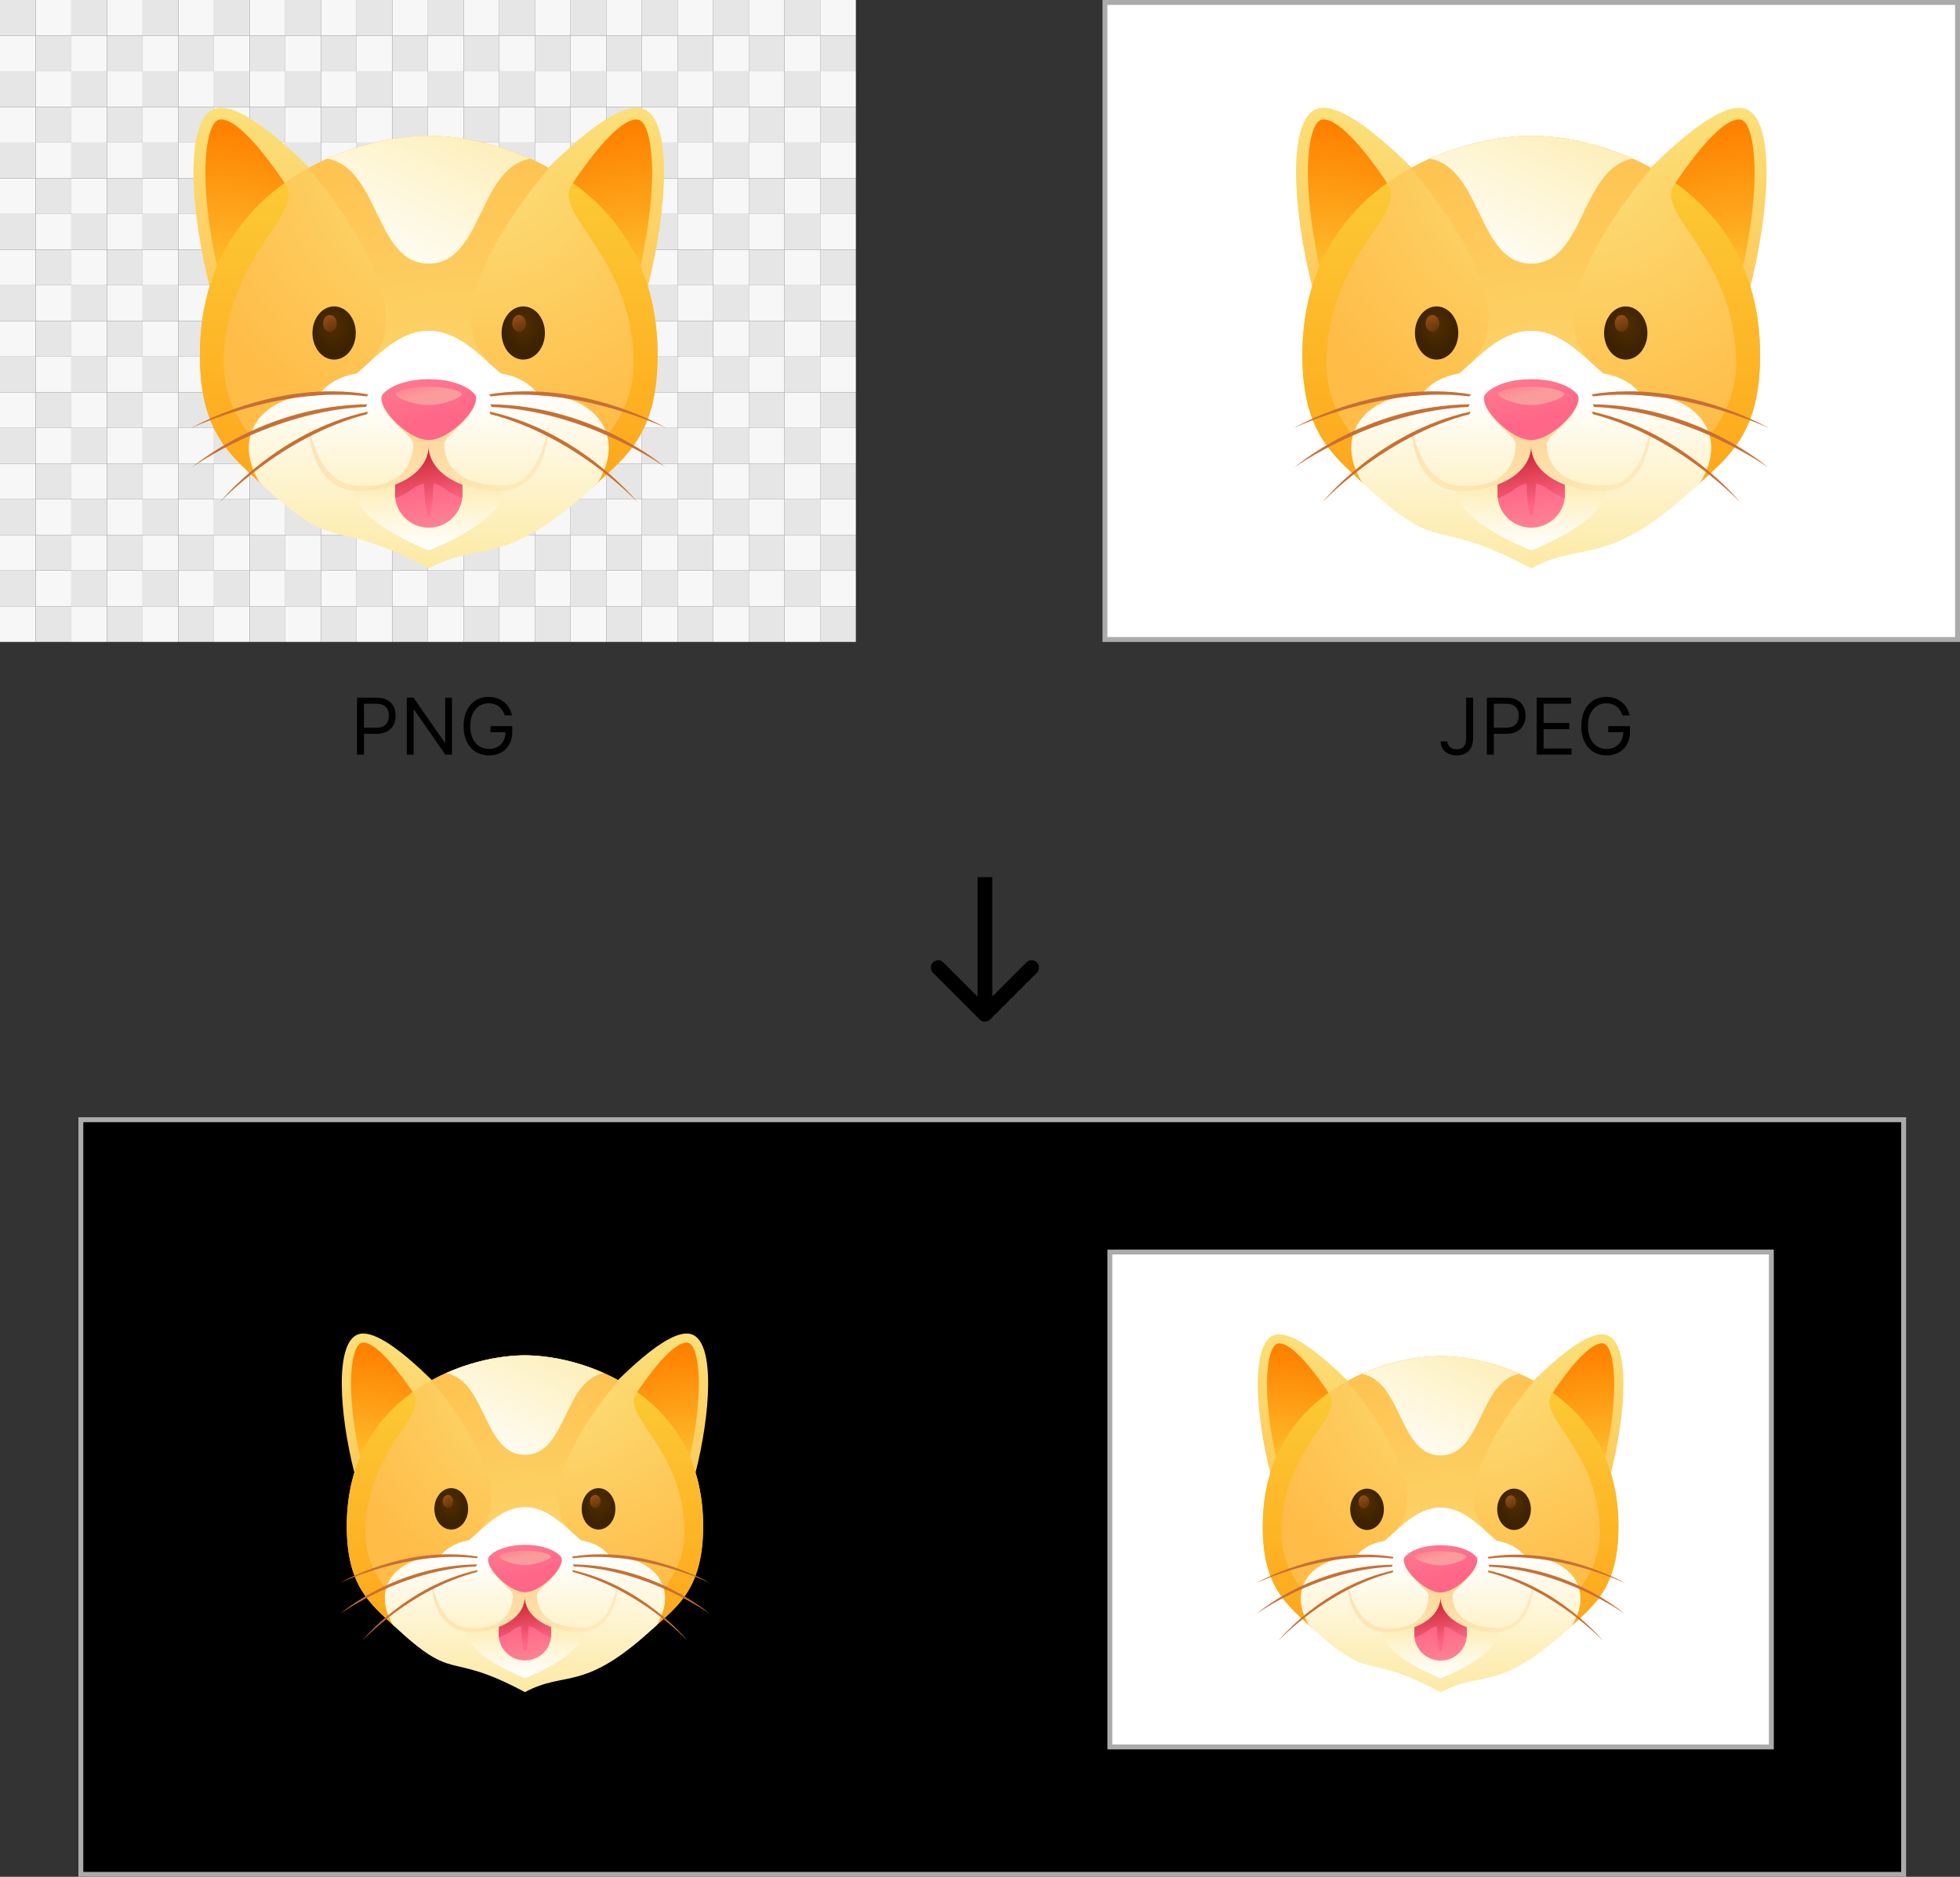 <svg width="400" height="383" viewBox="0 0 400 383" fill="none" xmlns="http://www.w3.org/2000/svg">
<rect x="0" y="0" width="400" height="383" fill="#333333" stroke="none"/>
<path d="M72.862 154V142.364H76.794C77.707 142.364 78.453 142.528 79.033 142.858C79.616 143.184 80.048 143.625 80.328 144.182C80.608 144.739 80.749 145.36 80.749 146.045C80.749 146.731 80.608 147.354 80.328 147.915C80.052 148.475 79.624 148.922 79.044 149.256C78.465 149.585 77.722 149.75 76.817 149.75H73.999V148.5H76.771C77.396 148.5 77.898 148.392 78.277 148.176C78.656 147.96 78.93 147.669 79.101 147.301C79.275 146.93 79.362 146.511 79.362 146.045C79.362 145.58 79.275 145.163 79.101 144.795C78.93 144.428 78.654 144.14 78.271 143.932C77.889 143.72 77.381 143.614 76.749 143.614H74.271V154H72.862ZM92.246 142.364V154H90.882L84.541 144.864H84.428V154H83.019V142.364H84.382L90.746 151.523H90.859V142.364H92.246ZM103.02 146C102.895 145.617 102.73 145.275 102.526 144.972C102.325 144.665 102.084 144.403 101.804 144.188C101.527 143.972 101.213 143.807 100.861 143.693C100.509 143.58 100.122 143.523 99.702 143.523C99.012 143.523 98.385 143.701 97.821 144.057C97.257 144.413 96.808 144.938 96.474 145.631C96.141 146.324 95.974 147.174 95.974 148.182C95.974 149.189 96.143 150.04 96.48 150.733C96.817 151.426 97.274 151.951 97.849 152.307C98.425 152.663 99.073 152.841 99.793 152.841C100.459 152.841 101.046 152.699 101.554 152.415C102.065 152.127 102.463 151.722 102.747 151.199C103.035 150.672 103.179 150.053 103.179 149.341L103.611 149.432H100.111V148.182H104.543V149.432C104.543 150.39 104.338 151.223 103.929 151.932C103.524 152.64 102.963 153.189 102.247 153.58C101.535 153.966 100.717 154.159 99.793 154.159C98.762 154.159 97.857 153.917 97.077 153.432C96.3 152.947 95.694 152.258 95.258 151.364C94.827 150.47 94.611 149.409 94.611 148.182C94.611 147.261 94.734 146.434 94.98 145.699C95.23 144.96 95.582 144.331 96.037 143.812C96.492 143.294 97.029 142.896 97.651 142.619C98.272 142.343 98.956 142.205 99.702 142.205C100.315 142.205 100.887 142.297 101.418 142.483C101.952 142.665 102.427 142.924 102.844 143.261C103.264 143.595 103.615 143.994 103.895 144.46C104.175 144.922 104.368 145.436 104.474 146H103.02Z" fill="black"/>
<path d="M299.215 142.364H300.624V150.682C300.624 151.424 300.488 152.055 300.215 152.574C299.942 153.093 299.558 153.487 299.062 153.756C298.566 154.025 297.98 154.159 297.306 154.159C296.67 154.159 296.103 154.044 295.607 153.812C295.111 153.578 294.721 153.244 294.437 152.812C294.153 152.381 294.011 151.867 294.011 151.273H295.397C295.397 151.602 295.478 151.89 295.641 152.136C295.808 152.379 296.035 152.568 296.323 152.705C296.611 152.841 296.939 152.909 297.306 152.909C297.711 152.909 298.056 152.824 298.34 152.653C298.624 152.483 298.84 152.233 298.988 151.903C299.139 151.57 299.215 151.163 299.215 150.682V142.364ZM303.448 154V142.364H307.38C308.293 142.364 309.039 142.528 309.619 142.858C310.202 143.184 310.634 143.625 310.914 144.182C311.194 144.739 311.335 145.36 311.335 146.045C311.335 146.731 311.194 147.354 310.914 147.915C310.638 148.475 310.21 148.922 309.63 149.256C309.05 149.585 308.308 149.75 307.403 149.75H304.585V148.5H307.357C307.982 148.5 308.484 148.392 308.863 148.176C309.242 147.96 309.516 147.669 309.687 147.301C309.861 146.93 309.948 146.511 309.948 146.045C309.948 145.58 309.861 145.163 309.687 144.795C309.516 144.428 309.24 144.14 308.857 143.932C308.475 143.72 307.967 143.614 307.335 143.614H304.857V154H303.448ZM313.604 154V142.364H320.627V143.614H315.013V147.545H320.263V148.795H315.013V152.75H320.718V154H313.604ZM331.121 146C330.996 145.617 330.832 145.275 330.627 144.972C330.426 144.665 330.186 144.403 329.906 144.188C329.629 143.972 329.315 143.807 328.962 143.693C328.61 143.58 328.224 143.523 327.803 143.523C327.114 143.523 326.487 143.701 325.923 144.057C325.358 144.413 324.909 144.938 324.576 145.631C324.243 146.324 324.076 147.174 324.076 148.182C324.076 149.189 324.245 150.04 324.582 150.733C324.919 151.426 325.375 151.951 325.951 152.307C326.527 152.663 327.174 152.841 327.894 152.841C328.561 152.841 329.148 152.699 329.656 152.415C330.167 152.127 330.565 151.722 330.849 151.199C331.137 150.672 331.281 150.053 331.281 149.341L331.712 149.432H328.212V148.182H332.644V149.432C332.644 150.39 332.44 151.223 332.031 151.932C331.625 152.64 331.065 153.189 330.349 153.58C329.637 153.966 328.818 154.159 327.894 154.159C326.864 154.159 325.959 153.917 325.178 153.432C324.402 152.947 323.796 152.258 323.36 151.364C322.928 150.47 322.712 149.409 322.712 148.182C322.712 147.261 322.835 146.434 323.082 145.699C323.332 144.96 323.684 144.331 324.138 143.812C324.593 143.294 325.131 142.896 325.752 142.619C326.373 142.343 327.057 142.205 327.803 142.205C328.417 142.205 328.989 142.297 329.519 142.483C330.053 142.665 330.529 142.924 330.945 143.261C331.366 143.595 331.716 143.994 331.996 144.46C332.277 144.922 332.47 145.436 332.576 146H331.121Z" fill="black"/>
<rect y="29.109" width="7.278" height="7.278" fill="#E6E6E6"/>
<rect x="7.277" y="36.387" width="7.278" height="7.278" fill="#E6E6E6"/>
<rect x="7.277" y="29.109" width="7.278" height="7.278" fill="#F7F7F7"/>
<rect y="36.387" width="7.278" height="7.278" fill="#F7F7F7"/>
<rect x="14.555" y="29.109" width="7.278" height="7.278" fill="#E6E6E6"/>
<rect x="21.832" y="36.387" width="7.278" height="7.278" fill="#E6E6E6"/>
<rect x="21.832" y="29.109" width="7.278" height="7.278" fill="#F7F7F7"/>
<rect x="14.555" y="36.387" width="7.278" height="7.278" fill="#F7F7F7"/>
<rect y="43.666" width="7.278" height="7.278" fill="#E6E6E6"/>
<rect x="7.277" y="50.943" width="7.278" height="7.278" fill="#E6E6E6"/>
<rect x="7.277" y="43.666" width="7.278" height="7.278" fill="#F7F7F7"/>
<rect y="50.943" width="7.278" height="7.278" fill="#F7F7F7"/>
<rect x="14.555" y="43.666" width="7.278" height="7.278" fill="#E6E6E6"/>
<rect x="21.832" y="50.943" width="7.278" height="7.278" fill="#E6E6E6"/>
<rect x="21.832" y="43.666" width="7.278" height="7.278" fill="#F7F7F7"/>
<rect x="14.555" y="50.943" width="7.278" height="7.278" fill="#F7F7F7"/>
<rect x="29.111" width="7.278" height="7.278" fill="#E6E6E6"/>
<rect x="36.389" y="7.277" width="7.278" height="7.278" fill="#E6E6E6"/>
<rect x="36.389" width="7.278" height="7.278" fill="#F7F7F7"/>
<rect x="29.111" y="7.277" width="7.278" height="7.278" fill="#F7F7F7"/>
<rect x="43.666" width="7.278" height="7.278" fill="#E6E6E6"/>
<rect x="50.943" y="7.277" width="7.278" height="7.278" fill="#E6E6E6"/>
<rect x="50.943" width="7.278" height="7.278" fill="#F7F7F7"/>
<rect x="43.666" y="7.277" width="7.278" height="7.278" fill="#F7F7F7"/>
<rect x="29.111" y="14.557" width="7.278" height="7.278" fill="#E6E6E6"/>
<rect x="36.389" y="21.834" width="7.278" height="7.278" fill="#E6E6E6"/>
<rect x="36.389" y="14.557" width="7.278" height="7.278" fill="#F7F7F7"/>
<rect x="29.111" y="21.834" width="7.278" height="7.278" fill="#F7F7F7"/>
<rect x="43.666" y="14.557" width="7.278" height="7.278" fill="#E6E6E6"/>
<rect x="50.943" y="21.834" width="7.278" height="7.278" fill="#E6E6E6"/>
<rect x="50.943" y="14.557" width="7.278" height="7.278" fill="#F7F7F7"/>
<rect x="43.666" y="21.834" width="7.278" height="7.278" fill="#F7F7F7"/>
<rect width="7.278" height="7.278" fill="#E6E6E6"/>
<rect x="7.277" y="7.277" width="7.278" height="7.278" fill="#E6E6E6"/>
<rect x="7.277" width="7.278" height="7.278" fill="#F7F7F7"/>
<rect y="7.277" width="7.278" height="7.278" fill="#F7F7F7"/>
<rect x="14.555" width="7.278" height="7.278" fill="#E6E6E6"/>
<rect x="21.832" y="7.277" width="7.278" height="7.278" fill="#E6E6E6"/>
<rect x="21.832" width="7.278" height="7.278" fill="#F7F7F7"/>
<rect x="14.555" y="7.277" width="7.278" height="7.278" fill="#F7F7F7"/>
<rect y="14.557" width="7.278" height="7.278" fill="#E6E6E6"/>
<rect x="7.277" y="21.834" width="7.278" height="7.278" fill="#E6E6E6"/>
<rect x="7.277" y="14.557" width="7.278" height="7.278" fill="#F7F7F7"/>
<rect y="21.834" width="7.278" height="7.278" fill="#F7F7F7"/>
<rect x="14.555" y="14.557" width="7.278" height="7.278" fill="#E6E6E6"/>
<rect x="21.832" y="21.834" width="7.278" height="7.278" fill="#E6E6E6"/>
<rect x="21.832" y="14.557" width="7.278" height="7.278" fill="#F7F7F7"/>
<rect x="14.555" y="21.834" width="7.278" height="7.278" fill="#F7F7F7"/>
<rect x="29.111" y="58.223" width="7.278" height="7.278" fill="#E6E6E6"/>
<rect x="36.389" y="65.5" width="7.278" height="7.278" fill="#E6E6E6"/>
<rect x="36.389" y="58.223" width="7.278" height="7.278" fill="#F7F7F7"/>
<rect x="29.111" y="65.5" width="7.278" height="7.278" fill="#F7F7F7"/>
<rect x="43.666" y="58.223" width="7.278" height="7.278" fill="#E6E6E6"/>
<rect x="50.943" y="65.5" width="7.278" height="7.278" fill="#E6E6E6"/>
<rect x="50.943" y="58.223" width="7.278" height="7.278" fill="#F7F7F7"/>
<rect x="43.666" y="65.5" width="7.278" height="7.278" fill="#F7F7F7"/>
<rect x="29.111" y="72.775" width="7.278" height="7.278" fill="#E6E6E6"/>
<rect x="36.389" y="80.053" width="7.278" height="7.278" fill="#E6E6E6"/>
<rect x="36.389" y="72.775" width="7.278" height="7.278" fill="#F7F7F7"/>
<rect x="29.111" y="80.053" width="7.278" height="7.278" fill="#F7F7F7"/>
<rect x="43.666" y="72.775" width="7.278" height="7.278" fill="#E6E6E6"/>
<rect x="50.943" y="80.053" width="7.278" height="7.278" fill="#E6E6E6"/>
<rect x="50.943" y="72.775" width="7.278" height="7.278" fill="#F7F7F7"/>
<rect x="43.666" y="80.053" width="7.278" height="7.278" fill="#F7F7F7"/>
<rect x="29.111" y="29.109" width="7.278" height="7.278" fill="#E6E6E6"/>
<rect x="36.389" y="36.387" width="7.278" height="7.278" fill="#E6E6E6"/>
<rect x="36.389" y="29.109" width="7.278" height="7.278" fill="#F7F7F7"/>
<rect x="29.111" y="36.387" width="7.278" height="7.278" fill="#F7F7F7"/>
<rect x="43.666" y="29.109" width="7.278" height="7.278" fill="#E6E6E6"/>
<rect x="50.943" y="36.387" width="7.278" height="7.278" fill="#E6E6E6"/>
<rect x="50.943" y="29.109" width="7.278" height="7.278" fill="#F7F7F7"/>
<rect x="43.666" y="36.387" width="7.278" height="7.278" fill="#F7F7F7"/>
<rect x="29.111" y="43.666" width="7.278" height="7.278" fill="#E6E6E6"/>
<rect x="36.389" y="50.943" width="7.278" height="7.278" fill="#E6E6E6"/>
<rect x="36.389" y="43.666" width="7.278" height="7.278" fill="#F7F7F7"/>
<rect x="29.111" y="50.943" width="7.278" height="7.278" fill="#F7F7F7"/>
<rect x="43.666" y="43.666" width="7.278" height="7.278" fill="#E6E6E6"/>
<rect x="50.943" y="50.943" width="7.278" height="7.278" fill="#E6E6E6"/>
<rect x="50.943" y="43.666" width="7.278" height="7.278" fill="#F7F7F7"/>
<rect x="43.666" y="50.943" width="7.278" height="7.278" fill="#F7F7F7"/>
<rect y="58.223" width="7.278" height="7.278" fill="#E6E6E6"/>
<rect x="7.277" y="65.5" width="7.278" height="7.278" fill="#E6E6E6"/>
<rect x="7.277" y="58.223" width="7.278" height="7.278" fill="#F7F7F7"/>
<rect y="65.5" width="7.278" height="7.278" fill="#F7F7F7"/>
<rect x="14.555" y="58.223" width="7.278" height="7.278" fill="#E6E6E6"/>
<rect x="21.832" y="65.5" width="7.278" height="7.278" fill="#E6E6E6"/>
<rect x="21.832" y="58.223" width="7.278" height="7.278" fill="#F7F7F7"/>
<rect x="14.555" y="65.5" width="7.278" height="7.278" fill="#F7F7F7"/>
<rect y="72.775" width="7.278" height="7.278" fill="#E6E6E6"/>
<rect x="7.277" y="80.053" width="7.278" height="7.278" fill="#E6E6E6"/>
<rect x="7.277" y="72.775" width="7.278" height="7.278" fill="#F7F7F7"/>
<rect y="80.053" width="7.278" height="7.278" fill="#F7F7F7"/>
<rect x="14.555" y="72.775" width="7.278" height="7.278" fill="#E6E6E6"/>
<rect x="21.832" y="80.053" width="7.278" height="7.278" fill="#E6E6E6"/>
<rect x="21.832" y="72.775" width="7.278" height="7.278" fill="#F7F7F7"/>
<rect x="14.555" y="80.053" width="7.278" height="7.278" fill="#F7F7F7"/>
<rect x="58.221" y="29.109" width="7.278" height="7.278" fill="#E6E6E6"/>
<rect x="65.498" y="36.387" width="7.278" height="7.278" fill="#E6E6E6"/>
<rect x="65.498" y="29.109" width="7.278" height="7.278" fill="#F7F7F7"/>
<rect x="58.221" y="36.387" width="7.278" height="7.278" fill="#F7F7F7"/>
<rect x="72.777" y="29.109" width="7.278" height="7.278" fill="#E6E6E6"/>
<rect x="80.055" y="36.387" width="7.278" height="7.278" fill="#E6E6E6"/>
<rect x="80.055" y="29.109" width="7.278" height="7.278" fill="#F7F7F7"/>
<rect x="72.777" y="36.387" width="7.278" height="7.278" fill="#F7F7F7"/>
<rect x="58.221" y="43.666" width="7.278" height="7.278" fill="#E6E6E6"/>
<rect x="65.498" y="50.943" width="7.278" height="7.278" fill="#E6E6E6"/>
<rect x="65.498" y="43.666" width="7.278" height="7.278" fill="#F7F7F7"/>
<rect x="58.221" y="50.943" width="7.278" height="7.278" fill="#F7F7F7"/>
<rect x="72.777" y="43.666" width="7.278" height="7.278" fill="#E6E6E6"/>
<rect x="80.055" y="50.943" width="7.278" height="7.278" fill="#E6E6E6"/>
<rect x="80.055" y="43.666" width="7.278" height="7.278" fill="#F7F7F7"/>
<rect x="72.777" y="50.943" width="7.278" height="7.278" fill="#F7F7F7"/>
<rect x="87.332" width="7.278" height="7.278" fill="#E6E6E6"/>
<rect x="94.609" y="7.277" width="7.278" height="7.278" fill="#E6E6E6"/>
<rect x="94.609" width="7.278" height="7.278" fill="#F7F7F7"/>
<rect x="87.332" y="7.277" width="7.278" height="7.278" fill="#F7F7F7"/>
<rect x="101.887" width="7.278" height="7.278" fill="#E6E6E6"/>
<rect x="109.164" y="7.277" width="7.278" height="7.278" fill="#E6E6E6"/>
<rect x="109.164" width="7.278" height="7.278" fill="#F7F7F7"/>
<rect x="101.887" y="7.277" width="7.278" height="7.278" fill="#F7F7F7"/>
<rect x="87.332" y="14.557" width="7.278" height="7.278" fill="#E6E6E6"/>
<rect x="94.609" y="21.834" width="7.278" height="7.278" fill="#E6E6E6"/>
<rect x="94.609" y="14.557" width="7.278" height="7.278" fill="#F7F7F7"/>
<rect x="87.332" y="21.834" width="7.278" height="7.278" fill="#F7F7F7"/>
<rect x="101.887" y="14.557" width="7.278" height="7.278" fill="#E6E6E6"/>
<rect x="109.164" y="21.834" width="7.278" height="7.278" fill="#E6E6E6"/>
<rect x="109.164" y="14.557" width="7.278" height="7.278" fill="#F7F7F7"/>
<rect x="101.887" y="21.834" width="7.278" height="7.278" fill="#F7F7F7"/>
<rect x="58.221" width="7.278" height="7.278" fill="#E6E6E6"/>
<rect x="65.498" y="7.277" width="7.278" height="7.278" fill="#E6E6E6"/>
<rect x="65.498" width="7.278" height="7.278" fill="#F7F7F7"/>
<rect x="58.221" y="7.277" width="7.278" height="7.278" fill="#F7F7F7"/>
<rect x="72.777" width="7.278" height="7.278" fill="#E6E6E6"/>
<rect x="80.055" y="7.277" width="7.278" height="7.278" fill="#E6E6E6"/>
<rect x="80.055" width="7.278" height="7.278" fill="#F7F7F7"/>
<rect x="72.777" y="7.277" width="7.278" height="7.278" fill="#F7F7F7"/>
<rect x="58.221" y="14.557" width="7.278" height="7.278" fill="#E6E6E6"/>
<rect x="65.498" y="21.834" width="7.278" height="7.278" fill="#E6E6E6"/>
<rect x="65.498" y="14.557" width="7.278" height="7.278" fill="#F7F7F7"/>
<rect x="58.221" y="21.834" width="7.278" height="7.278" fill="#F7F7F7"/>
<rect x="72.777" y="14.557" width="7.278" height="7.278" fill="#E6E6E6"/>
<rect x="80.055" y="21.834" width="7.278" height="7.278" fill="#E6E6E6"/>
<rect x="80.055" y="14.557" width="7.278" height="7.278" fill="#F7F7F7"/>
<rect x="72.777" y="21.834" width="7.278" height="7.278" fill="#F7F7F7"/>
<rect x="87.332" y="58.223" width="7.278" height="7.278" fill="#E6E6E6"/>
<rect x="94.609" y="65.5" width="7.278" height="7.278" fill="#E6E6E6"/>
<rect x="94.609" y="58.223" width="7.278" height="7.278" fill="#F7F7F7"/>
<rect x="87.332" y="65.5" width="7.278" height="7.278" fill="#F7F7F7"/>
<rect x="101.887" y="58.223" width="7.278" height="7.278" fill="#E6E6E6"/>
<rect x="109.164" y="65.5" width="7.278" height="7.278" fill="#E6E6E6"/>
<rect x="109.164" y="58.223" width="7.278" height="7.278" fill="#F7F7F7"/>
<rect x="101.887" y="65.5" width="7.278" height="7.278" fill="#F7F7F7"/>
<rect x="87.332" y="72.775" width="7.278" height="7.278" fill="#E6E6E6"/>
<rect x="94.609" y="80.053" width="7.278" height="7.278" fill="#E6E6E6"/>
<rect x="94.609" y="72.775" width="7.278" height="7.278" fill="#F7F7F7"/>
<rect x="87.332" y="80.053" width="7.278" height="7.278" fill="#F7F7F7"/>
<rect x="101.887" y="72.775" width="7.278" height="7.278" fill="#E6E6E6"/>
<rect x="109.164" y="80.053" width="7.278" height="7.278" fill="#E6E6E6"/>
<rect x="109.164" y="72.775" width="7.278" height="7.278" fill="#F7F7F7"/>
<rect x="101.887" y="80.053" width="7.278" height="7.278" fill="#F7F7F7"/>
<rect x="87.332" y="29.109" width="7.278" height="7.278" fill="#E6E6E6"/>
<rect x="94.609" y="36.387" width="7.278" height="7.278" fill="#E6E6E6"/>
<rect x="94.609" y="29.109" width="7.278" height="7.278" fill="#F7F7F7"/>
<rect x="87.332" y="36.387" width="7.278" height="7.278" fill="#F7F7F7"/>
<rect x="101.887" y="29.109" width="7.278" height="7.278" fill="#E6E6E6"/>
<rect x="109.164" y="36.387" width="7.278" height="7.278" fill="#E6E6E6"/>
<rect x="109.164" y="29.109" width="7.278" height="7.278" fill="#F7F7F7"/>
<rect x="101.887" y="36.387" width="7.278" height="7.278" fill="#F7F7F7"/>
<rect x="87.332" y="43.666" width="7.278" height="7.278" fill="#E6E6E6"/>
<rect x="94.609" y="50.943" width="7.278" height="7.278" fill="#E6E6E6"/>
<rect x="94.609" y="43.666" width="7.278" height="7.278" fill="#F7F7F7"/>
<rect x="87.332" y="50.943" width="7.278" height="7.278" fill="#F7F7F7"/>
<rect x="101.887" y="43.666" width="7.278" height="7.278" fill="#E6E6E6"/>
<rect x="109.164" y="50.943" width="7.278" height="7.278" fill="#E6E6E6"/>
<rect x="109.164" y="43.666" width="7.278" height="7.278" fill="#F7F7F7"/>
<rect x="101.887" y="50.943" width="7.278" height="7.278" fill="#F7F7F7"/>
<rect x="58.221" y="58.223" width="7.278" height="7.278" fill="#E6E6E6"/>
<rect x="65.498" y="65.5" width="7.278" height="7.278" fill="#E6E6E6"/>
<rect x="65.498" y="58.223" width="7.278" height="7.278" fill="#F7F7F7"/>
<rect x="58.221" y="65.5" width="7.278" height="7.278" fill="#F7F7F7"/>
<rect x="72.777" y="58.223" width="7.278" height="7.278" fill="#E6E6E6"/>
<rect x="80.055" y="65.5" width="7.278" height="7.278" fill="#E6E6E6"/>
<rect x="80.055" y="58.223" width="7.278" height="7.278" fill="#F7F7F7"/>
<rect x="72.777" y="65.5" width="7.278" height="7.278" fill="#F7F7F7"/>
<rect x="58.221" y="72.775" width="7.278" height="7.278" fill="#E6E6E6"/>
<rect x="65.498" y="80.053" width="7.278" height="7.278" fill="#E6E6E6"/>
<rect x="65.498" y="72.775" width="7.278" height="7.278" fill="#F7F7F7"/>
<rect x="58.221" y="80.053" width="7.278" height="7.278" fill="#F7F7F7"/>
<rect x="72.777" y="72.775" width="7.278" height="7.278" fill="#E6E6E6"/>
<rect x="80.055" y="80.053" width="7.278" height="7.278" fill="#E6E6E6"/>
<rect x="80.055" y="72.775" width="7.278" height="7.278" fill="#F7F7F7"/>
<rect x="72.777" y="80.053" width="7.278" height="7.278" fill="#F7F7F7"/>
<rect y="116.441" width="7.278" height="7.278" fill="#E6E6E6"/>
<rect x="7.277" y="123.719" width="7.278" height="7.278" fill="#E6E6E6"/>
<rect x="7.277" y="116.441" width="7.278" height="7.278" fill="#F7F7F7"/>
<rect y="123.719" width="7.278" height="7.278" fill="#F7F7F7"/>
<rect x="14.555" y="116.441" width="7.278" height="7.278" fill="#E6E6E6"/>
<rect x="21.832" y="123.719" width="7.278" height="7.278" fill="#E6E6E6"/>
<rect x="21.832" y="116.441" width="7.278" height="7.278" fill="#F7F7F7"/>
<rect x="14.555" y="123.719" width="7.278" height="7.278" fill="#F7F7F7"/>
<rect x="29.111" y="87.332" width="7.278" height="7.278" fill="#E6E6E6"/>
<rect x="36.389" y="94.609" width="7.278" height="7.278" fill="#E6E6E6"/>
<rect x="36.389" y="87.332" width="7.278" height="7.278" fill="#F7F7F7"/>
<rect x="29.111" y="94.609" width="7.278" height="7.278" fill="#F7F7F7"/>
<rect x="43.666" y="87.332" width="7.278" height="7.278" fill="#E6E6E6"/>
<rect x="50.943" y="94.609" width="7.278" height="7.278" fill="#E6E6E6"/>
<rect x="50.943" y="87.332" width="7.278" height="7.278" fill="#F7F7F7"/>
<rect x="43.666" y="94.609" width="7.278" height="7.278" fill="#F7F7F7"/>
<rect x="29.111" y="101.889" width="7.278" height="7.278" fill="#E6E6E6"/>
<rect x="36.389" y="109.166" width="7.278" height="7.278" fill="#E6E6E6"/>
<rect x="36.389" y="101.889" width="7.278" height="7.278" fill="#F7F7F7"/>
<rect x="29.111" y="109.166" width="7.278" height="7.278" fill="#F7F7F7"/>
<rect x="43.666" y="101.889" width="7.278" height="7.278" fill="#E6E6E6"/>
<rect x="50.943" y="109.166" width="7.278" height="7.278" fill="#E6E6E6"/>
<rect x="50.943" y="101.889" width="7.278" height="7.278" fill="#F7F7F7"/>
<rect x="43.666" y="109.166" width="7.278" height="7.278" fill="#F7F7F7"/>
<rect y="87.332" width="7.278" height="7.278" fill="#E6E6E6"/>
<rect x="7.277" y="94.609" width="7.278" height="7.278" fill="#E6E6E6"/>
<rect x="7.277" y="87.332" width="7.278" height="7.278" fill="#F7F7F7"/>
<rect y="94.609" width="7.278" height="7.278" fill="#F7F7F7"/>
<rect x="14.555" y="87.332" width="7.278" height="7.278" fill="#E6E6E6"/>
<rect x="21.832" y="94.609" width="7.278" height="7.278" fill="#E6E6E6"/>
<rect x="21.832" y="87.332" width="7.278" height="7.278" fill="#F7F7F7"/>
<rect x="14.555" y="94.609" width="7.278" height="7.278" fill="#F7F7F7"/>
<rect y="101.889" width="7.278" height="7.278" fill="#E6E6E6"/>
<rect x="7.277" y="109.166" width="7.278" height="7.278" fill="#E6E6E6"/>
<rect x="7.277" y="101.889" width="7.278" height="7.278" fill="#F7F7F7"/>
<rect y="109.166" width="7.278" height="7.278" fill="#F7F7F7"/>
<rect x="14.555" y="101.889" width="7.278" height="7.278" fill="#E6E6E6"/>
<rect x="21.832" y="109.166" width="7.278" height="7.278" fill="#E6E6E6"/>
<rect x="21.832" y="101.889" width="7.278" height="7.278" fill="#F7F7F7"/>
<rect x="14.555" y="109.166" width="7.278" height="7.278" fill="#F7F7F7"/>
<rect x="29.111" y="116.441" width="7.278" height="7.278" fill="#E6E6E6"/>
<rect x="36.389" y="123.719" width="7.278" height="7.278" fill="#E6E6E6"/>
<rect x="36.389" y="116.441" width="7.278" height="7.278" fill="#F7F7F7"/>
<rect x="29.111" y="123.719" width="7.278" height="7.278" fill="#F7F7F7"/>
<rect x="43.666" y="116.441" width="7.278" height="7.278" fill="#E6E6E6"/>
<rect x="50.943" y="123.719" width="7.278" height="7.278" fill="#E6E6E6"/>
<rect x="50.943" y="116.441" width="7.278" height="7.278" fill="#F7F7F7"/>
<rect x="43.666" y="123.719" width="7.278" height="7.278" fill="#F7F7F7"/>
<rect x="58.221" y="116.441" width="7.278" height="7.278" fill="#E6E6E6"/>
<rect x="65.498" y="123.719" width="7.278" height="7.278" fill="#E6E6E6"/>
<rect x="65.498" y="116.441" width="7.278" height="7.278" fill="#F7F7F7"/>
<rect x="58.221" y="123.719" width="7.278" height="7.278" fill="#F7F7F7"/>
<rect x="72.777" y="116.441" width="7.278" height="7.278" fill="#E6E6E6"/>
<rect x="80.055" y="123.719" width="7.278" height="7.278" fill="#E6E6E6"/>
<rect x="80.055" y="116.441" width="7.278" height="7.278" fill="#F7F7F7"/>
<rect x="72.777" y="123.719" width="7.278" height="7.278" fill="#F7F7F7"/>
<rect x="87.332" y="87.332" width="7.278" height="7.278" fill="#E6E6E6"/>
<rect x="94.609" y="94.609" width="7.278" height="7.278" fill="#E6E6E6"/>
<rect x="94.609" y="87.332" width="7.278" height="7.278" fill="#F7F7F7"/>
<rect x="87.332" y="94.609" width="7.278" height="7.278" fill="#F7F7F7"/>
<rect x="101.887" y="87.332" width="7.278" height="7.278" fill="#E6E6E6"/>
<rect x="109.164" y="94.609" width="7.278" height="7.278" fill="#E6E6E6"/>
<rect x="109.164" y="87.332" width="7.278" height="7.278" fill="#F7F7F7"/>
<rect x="101.887" y="94.609" width="7.278" height="7.278" fill="#F7F7F7"/>
<rect x="87.332" y="101.889" width="7.278" height="7.278" fill="#E6E6E6"/>
<rect x="94.609" y="109.166" width="7.278" height="7.278" fill="#E6E6E6"/>
<rect x="94.609" y="101.889" width="7.278" height="7.278" fill="#F7F7F7"/>
<rect x="87.332" y="109.166" width="7.278" height="7.278" fill="#F7F7F7"/>
<rect x="101.887" y="101.889" width="7.278" height="7.278" fill="#E6E6E6"/>
<rect x="109.164" y="109.166" width="7.278" height="7.278" fill="#E6E6E6"/>
<rect x="109.164" y="101.889" width="7.278" height="7.278" fill="#F7F7F7"/>
<rect x="101.887" y="109.166" width="7.278" height="7.278" fill="#F7F7F7"/>
<rect x="58.221" y="87.332" width="7.278" height="7.278" fill="#E6E6E6"/>
<rect x="65.498" y="94.609" width="7.278" height="7.278" fill="#E6E6E6"/>
<rect x="65.498" y="87.332" width="7.278" height="7.278" fill="#F7F7F7"/>
<rect x="58.221" y="94.609" width="7.278" height="7.278" fill="#F7F7F7"/>
<rect x="72.777" y="87.332" width="7.278" height="7.278" fill="#E6E6E6"/>
<rect x="80.055" y="94.609" width="7.278" height="7.278" fill="#E6E6E6"/>
<rect x="80.055" y="87.332" width="7.278" height="7.278" fill="#F7F7F7"/>
<rect x="72.777" y="94.609" width="7.278" height="7.278" fill="#F7F7F7"/>
<rect x="58.221" y="101.889" width="7.278" height="7.278" fill="#E6E6E6"/>
<rect x="65.498" y="109.166" width="7.278" height="7.278" fill="#E6E6E6"/>
<rect x="65.498" y="101.889" width="7.278" height="7.278" fill="#F7F7F7"/>
<rect x="58.221" y="109.166" width="7.278" height="7.278" fill="#F7F7F7"/>
<rect x="72.777" y="101.889" width="7.278" height="7.278" fill="#E6E6E6"/>
<rect x="80.055" y="109.166" width="7.278" height="7.278" fill="#E6E6E6"/>
<rect x="80.055" y="101.889" width="7.278" height="7.278" fill="#F7F7F7"/>
<rect x="72.777" y="109.166" width="7.278" height="7.278" fill="#F7F7F7"/>
<rect x="87.332" y="116.441" width="7.278" height="7.278" fill="#E6E6E6"/>
<rect x="94.609" y="123.719" width="7.278" height="7.278" fill="#E6E6E6"/>
<rect x="94.609" y="116.441" width="7.278" height="7.278" fill="#F7F7F7"/>
<rect x="87.332" y="123.719" width="7.278" height="7.278" fill="#F7F7F7"/>
<rect x="101.887" y="116.441" width="7.278" height="7.278" fill="#E6E6E6"/>
<rect x="109.164" y="123.719" width="7.278" height="7.278" fill="#E6E6E6"/>
<rect x="109.164" y="116.441" width="7.278" height="7.278" fill="#F7F7F7"/>
<rect x="101.887" y="123.719" width="7.278" height="7.278" fill="#F7F7F7"/>
<rect x="116.443" y="29.109" width="7.278" height="7.278" fill="#E6E6E6"/>
<rect x="123.721" y="36.387" width="7.278" height="7.278" fill="#E6E6E6"/>
<rect x="123.721" y="29.109" width="7.278" height="7.278" fill="#F7F7F7"/>
<rect x="116.443" y="36.387" width="7.278" height="7.278" fill="#F7F7F7"/>
<rect x="130.998" y="29.109" width="7.278" height="7.278" fill="#E6E6E6"/>
<rect x="138.275" y="36.387" width="7.278" height="7.278" fill="#E6E6E6"/>
<rect x="138.275" y="29.109" width="7.278" height="7.278" fill="#F7F7F7"/>
<rect x="130.998" y="36.387" width="7.278" height="7.278" fill="#F7F7F7"/>
<rect x="116.443" y="43.666" width="7.278" height="7.278" fill="#E6E6E6"/>
<rect x="123.721" y="50.943" width="7.278" height="7.278" fill="#E6E6E6"/>
<rect x="123.721" y="43.666" width="7.278" height="7.278" fill="#F7F7F7"/>
<rect x="116.443" y="50.943" width="7.278" height="7.278" fill="#F7F7F7"/>
<rect x="130.998" y="43.666" width="7.278" height="7.278" fill="#E6E6E6"/>
<rect x="138.275" y="50.943" width="7.278" height="7.278" fill="#E6E6E6"/>
<rect x="138.275" y="43.666" width="7.278" height="7.278" fill="#F7F7F7"/>
<rect x="130.998" y="50.943" width="7.278" height="7.278" fill="#F7F7F7"/>
<rect x="145.553" width="7.278" height="7.278" fill="#E6E6E6"/>
<rect x="152.83" y="7.277" width="7.278" height="7.278" fill="#E6E6E6"/>
<rect x="152.83" width="7.278" height="7.278" fill="#F7F7F7"/>
<rect x="145.553" y="7.277" width="7.278" height="7.278" fill="#F7F7F7"/>
<rect x="160.109" width="7.278" height="7.278" fill="#E6E6E6"/>
<rect x="167.387" y="7.277" width="7.278" height="7.278" fill="#E6E6E6"/>
<rect x="167.387" width="7.278" height="7.278" fill="#F7F7F7"/>
<rect x="160.109" y="7.277" width="7.278" height="7.278" fill="#F7F7F7"/>
<rect x="145.553" y="14.557" width="7.278" height="7.278" fill="#E6E6E6"/>
<rect x="152.83" y="21.834" width="7.278" height="7.278" fill="#E6E6E6"/>
<rect x="152.83" y="14.557" width="7.278" height="7.278" fill="#F7F7F7"/>
<rect x="145.553" y="21.834" width="7.278" height="7.278" fill="#F7F7F7"/>
<rect x="160.109" y="14.557" width="7.278" height="7.278" fill="#E6E6E6"/>
<rect x="167.387" y="21.834" width="7.278" height="7.278" fill="#E6E6E6"/>
<rect x="167.387" y="14.557" width="7.278" height="7.278" fill="#F7F7F7"/>
<rect x="160.109" y="21.834" width="7.278" height="7.278" fill="#F7F7F7"/>
<rect x="116.443" width="7.278" height="7.278" fill="#E6E6E6"/>
<rect x="123.721" y="7.277" width="7.278" height="7.278" fill="#E6E6E6"/>
<rect x="123.721" width="7.278" height="7.278" fill="#F7F7F7"/>
<rect x="116.443" y="7.277" width="7.278" height="7.278" fill="#F7F7F7"/>
<rect x="130.998" width="7.278" height="7.278" fill="#E6E6E6"/>
<rect x="138.275" y="7.277" width="7.278" height="7.278" fill="#E6E6E6"/>
<rect x="138.275" width="7.278" height="7.278" fill="#F7F7F7"/>
<rect x="130.998" y="7.277" width="7.278" height="7.278" fill="#F7F7F7"/>
<rect x="116.443" y="14.557" width="7.278" height="7.278" fill="#E6E6E6"/>
<rect x="123.721" y="21.834" width="7.278" height="7.278" fill="#E6E6E6"/>
<rect x="123.721" y="14.557" width="7.278" height="7.278" fill="#F7F7F7"/>
<rect x="116.443" y="21.834" width="7.278" height="7.278" fill="#F7F7F7"/>
<rect x="130.998" y="14.557" width="7.278" height="7.278" fill="#E6E6E6"/>
<rect x="138.275" y="21.834" width="7.278" height="7.278" fill="#E6E6E6"/>
<rect x="138.275" y="14.557" width="7.278" height="7.278" fill="#F7F7F7"/>
<rect x="130.998" y="21.834" width="7.278" height="7.278" fill="#F7F7F7"/>
<rect x="145.553" y="58.223" width="7.278" height="7.278" fill="#E6E6E6"/>
<rect x="152.83" y="65.5" width="7.278" height="7.278" fill="#E6E6E6"/>
<rect x="152.83" y="58.223" width="7.278" height="7.278" fill="#F7F7F7"/>
<rect x="145.553" y="65.5" width="7.278" height="7.278" fill="#F7F7F7"/>
<rect x="160.109" y="58.223" width="7.278" height="7.278" fill="#E6E6E6"/>
<rect x="167.387" y="65.5" width="7.278" height="7.278" fill="#E6E6E6"/>
<rect x="167.387" y="58.223" width="7.278" height="7.278" fill="#F7F7F7"/>
<rect x="160.109" y="65.5" width="7.278" height="7.278" fill="#F7F7F7"/>
<rect x="145.553" y="72.775" width="7.278" height="7.278" fill="#E6E6E6"/>
<rect x="152.83" y="80.053" width="7.278" height="7.278" fill="#E6E6E6"/>
<rect x="152.83" y="72.775" width="7.278" height="7.278" fill="#F7F7F7"/>
<rect x="145.553" y="80.053" width="7.278" height="7.278" fill="#F7F7F7"/>
<rect x="160.109" y="72.775" width="7.278" height="7.278" fill="#E6E6E6"/>
<rect x="167.387" y="80.053" width="7.278" height="7.278" fill="#E6E6E6"/>
<rect x="167.387" y="72.775" width="7.278" height="7.278" fill="#F7F7F7"/>
<rect x="160.109" y="80.053" width="7.278" height="7.278" fill="#F7F7F7"/>
<rect x="145.553" y="29.109" width="7.278" height="7.278" fill="#E6E6E6"/>
<rect x="152.83" y="36.387" width="7.278" height="7.278" fill="#E6E6E6"/>
<rect x="152.83" y="29.109" width="7.278" height="7.278" fill="#F7F7F7"/>
<rect x="145.553" y="36.387" width="7.278" height="7.278" fill="#F7F7F7"/>
<rect x="160.109" y="29.109" width="7.278" height="7.278" fill="#E6E6E6"/>
<rect x="167.387" y="36.387" width="7.278" height="7.278" fill="#E6E6E6"/>
<rect x="167.387" y="29.109" width="7.278" height="7.278" fill="#F7F7F7"/>
<rect x="160.109" y="36.387" width="7.278" height="7.278" fill="#F7F7F7"/>
<rect x="145.553" y="43.666" width="7.278" height="7.278" fill="#E6E6E6"/>
<rect x="152.83" y="50.943" width="7.278" height="7.278" fill="#E6E6E6"/>
<rect x="152.83" y="43.666" width="7.278" height="7.278" fill="#F7F7F7"/>
<rect x="145.553" y="50.943" width="7.278" height="7.278" fill="#F7F7F7"/>
<rect x="160.109" y="43.666" width="7.278" height="7.278" fill="#E6E6E6"/>
<rect x="167.387" y="50.943" width="7.278" height="7.278" fill="#E6E6E6"/>
<rect x="167.387" y="43.666" width="7.278" height="7.278" fill="#F7F7F7"/>
<rect x="160.109" y="50.943" width="7.278" height="7.278" fill="#F7F7F7"/>
<rect x="116.443" y="58.223" width="7.278" height="7.278" fill="#E6E6E6"/>
<rect x="123.721" y="65.5" width="7.278" height="7.278" fill="#E6E6E6"/>
<rect x="123.721" y="58.223" width="7.278" height="7.278" fill="#F7F7F7"/>
<rect x="116.443" y="65.5" width="7.278" height="7.278" fill="#F7F7F7"/>
<rect x="130.998" y="58.223" width="7.278" height="7.278" fill="#E6E6E6"/>
<rect x="138.275" y="65.5" width="7.278" height="7.278" fill="#E6E6E6"/>
<rect x="138.275" y="58.223" width="7.278" height="7.278" fill="#F7F7F7"/>
<rect x="130.998" y="65.5" width="7.278" height="7.278" fill="#F7F7F7"/>
<rect x="116.443" y="72.775" width="7.278" height="7.278" fill="#E6E6E6"/>
<rect x="123.721" y="80.053" width="7.278" height="7.278" fill="#E6E6E6"/>
<rect x="123.721" y="72.775" width="7.278" height="7.278" fill="#F7F7F7"/>
<rect x="116.443" y="80.053" width="7.278" height="7.278" fill="#F7F7F7"/>
<rect x="130.998" y="72.775" width="7.278" height="7.278" fill="#E6E6E6"/>
<rect x="138.275" y="80.053" width="7.278" height="7.278" fill="#E6E6E6"/>
<rect x="138.275" y="72.775" width="7.278" height="7.278" fill="#F7F7F7"/>
<rect x="130.998" y="80.053" width="7.278" height="7.278" fill="#F7F7F7"/>
<rect x="116.443" y="116.441" width="7.278" height="7.278" fill="#E6E6E6"/>
<rect x="123.721" y="123.719" width="7.278" height="7.278" fill="#E6E6E6"/>
<rect x="123.721" y="116.441" width="7.278" height="7.278" fill="#F7F7F7"/>
<rect x="116.443" y="123.719" width="7.278" height="7.278" fill="#F7F7F7"/>
<rect x="130.998" y="116.441" width="7.278" height="7.278" fill="#E6E6E6"/>
<rect x="138.275" y="123.719" width="7.278" height="7.278" fill="#E6E6E6"/>
<rect x="138.275" y="116.441" width="7.278" height="7.278" fill="#F7F7F7"/>
<rect x="130.998" y="123.719" width="7.278" height="7.278" fill="#F7F7F7"/>
<rect x="145.553" y="87.332" width="7.278" height="7.278" fill="#E6E6E6"/>
<rect x="152.83" y="94.609" width="7.278" height="7.278" fill="#E6E6E6"/>
<rect x="152.83" y="87.332" width="7.278" height="7.278" fill="#F7F7F7"/>
<rect x="145.553" y="94.609" width="7.278" height="7.278" fill="#F7F7F7"/>
<rect x="160.109" y="87.332" width="7.278" height="7.278" fill="#E6E6E6"/>
<rect x="167.387" y="94.609" width="7.278" height="7.278" fill="#E6E6E6"/>
<rect x="167.387" y="87.332" width="7.278" height="7.278" fill="#F7F7F7"/>
<rect x="160.109" y="94.609" width="7.278" height="7.278" fill="#F7F7F7"/>
<rect x="145.553" y="101.889" width="7.278" height="7.278" fill="#E6E6E6"/>
<rect x="152.83" y="109.166" width="7.278" height="7.278" fill="#E6E6E6"/>
<rect x="152.83" y="101.889" width="7.278" height="7.278" fill="#F7F7F7"/>
<rect x="145.553" y="109.166" width="7.278" height="7.278" fill="#F7F7F7"/>
<rect x="160.109" y="101.889" width="7.278" height="7.278" fill="#E6E6E6"/>
<rect x="167.387" y="109.166" width="7.278" height="7.278" fill="#E6E6E6"/>
<rect x="167.387" y="101.889" width="7.278" height="7.278" fill="#F7F7F7"/>
<rect x="160.109" y="109.166" width="7.278" height="7.278" fill="#F7F7F7"/>
<rect x="116.443" y="87.332" width="7.278" height="7.278" fill="#E6E6E6"/>
<rect x="123.721" y="94.609" width="7.278" height="7.278" fill="#E6E6E6"/>
<rect x="123.721" y="87.332" width="7.278" height="7.278" fill="#F7F7F7"/>
<rect x="116.443" y="94.609" width="7.278" height="7.278" fill="#F7F7F7"/>
<rect x="130.998" y="87.332" width="7.278" height="7.278" fill="#E6E6E6"/>
<rect x="138.275" y="94.609" width="7.278" height="7.278" fill="#E6E6E6"/>
<rect x="138.275" y="87.332" width="7.278" height="7.278" fill="#F7F7F7"/>
<rect x="130.998" y="94.609" width="7.278" height="7.278" fill="#F7F7F7"/>
<rect x="116.443" y="101.889" width="7.278" height="7.278" fill="#E6E6E6"/>
<rect x="123.721" y="109.166" width="7.278" height="7.278" fill="#E6E6E6"/>
<rect x="123.721" y="101.889" width="7.278" height="7.278" fill="#F7F7F7"/>
<rect x="116.443" y="109.166" width="7.278" height="7.278" fill="#F7F7F7"/>
<rect x="130.998" y="101.889" width="7.278" height="7.278" fill="#E6E6E6"/>
<rect x="138.275" y="109.166" width="7.278" height="7.278" fill="#E6E6E6"/>
<rect x="138.275" y="101.889" width="7.278" height="7.278" fill="#F7F7F7"/>
<rect x="130.998" y="109.166" width="7.278" height="7.278" fill="#F7F7F7"/>
<rect x="145.553" y="116.441" width="7.278" height="7.278" fill="#E6E6E6"/>
<rect x="152.83" y="123.719" width="7.278" height="7.278" fill="#E6E6E6"/>
<rect x="152.83" y="116.441" width="7.278" height="7.278" fill="#F7F7F7"/>
<rect x="145.553" y="123.719" width="7.278" height="7.278" fill="#F7F7F7"/>
<rect x="160.109" y="116.441" width="7.278" height="7.278" fill="#E6E6E6"/>
<rect x="167.387" y="123.719" width="7.278" height="7.278" fill="#E6E6E6"/>
<rect x="167.387" y="116.441" width="7.278" height="7.278" fill="#F7F7F7"/>
<rect x="160.109" y="123.719" width="7.278" height="7.278" fill="#F7F7F7"/>
<rect x="225.5" y="0.5" width="174" height="130" fill="white" stroke="#ABABAB"/>
<rect x="16.5" y="228.5" width="372" height="154" fill="black" stroke="#ABABAB"/>
<path d="M42.852 58.714C38.83 43.089 37.603 24.356 43.794 22.209C49.985 20.062 63.935 35.093 67.331 38.456" fill="url(#paint0_linear_1060_5016)"/>
<path d="M61.654 42.893C49.101 22.493 44.992 24.329 44.593 24.471C42.425 25.234 41.883 31.676 41.911 35.377C41.94 41.848 43.138 50.126 45.192 58.122" fill="url(#paint1_radial_1060_5016)"/>
<path d="M132.148 58.714C136.171 43.061 137.426 24.356 131.207 22.209C125.016 20.062 111.065 35.093 107.67 38.456" fill="url(#paint2_linear_1060_5016)"/>
<path d="M113.348 42.893C125.901 22.493 130.009 24.329 130.408 24.471C132.576 25.234 133.119 31.676 133.09 35.377C133.062 41.848 131.863 50.126 129.809 58.122" fill="url(#paint3_radial_1060_5016)"/>
<path d="M121.307 99.09C127.897 93.214 134.202 88.523 134.202 72.418C134.202 38.71 103.933 27.719 87.499 27.719C71.067 27.719 40.797 38.71 40.797 72.446C40.797 87.93 46.731 92.592 52.95 98.412C59.683 104.741 114.717 104.967 121.307 99.09Z" fill="url(#paint4_radial_1060_5016)"/>
<path d="M63.193 34.161L63.051 34.443C63.051 34.443 86.388 60.805 76.231 72.814C66.103 84.822 87.5 97.141 87.5 97.141C87.5 97.141 108.897 84.793 98.741 72.785C88.585 60.805 111.922 34.443 111.922 34.443L111.608 34.048C103.277 29.555 94.233 27.719 87.5 27.719C80.71 27.719 71.61 29.584 63.193 34.161Z" fill="url(#paint5_radial_1060_5016)"/>
<path d="M45.675 74.172C45.675 52.02 62.993 43.289 58.029 37.412C48.414 44.363 40.797 55.552 40.797 72.448C40.797 87.932 46.731 92.594 52.95 98.415C54.719 100.053 59.769 101.296 66.388 102.116C56.802 95.306 45.675 87.367 45.675 74.172Z" fill="url(#paint6_linear_1060_5016)"/>
<path d="M69.155 40.094C69.127 40.263 69.099 40.461 69.07 40.631C69.127 40.405 69.155 40.207 69.155 40.094Z" fill="url(#paint7_radial_1060_5016)"/>
<path d="M129.295 74.172C129.295 52.02 111.978 43.289 116.942 37.412C126.585 44.363 134.202 55.552 134.202 72.448C134.202 87.932 128.268 92.594 122.049 98.415C120.28 100.053 115.23 101.296 108.611 102.116C118.197 95.306 129.295 87.367 129.295 74.172Z" fill="url(#paint8_linear_1060_5016)"/>
<path d="M111.492 80.754C102.591 80.754 97.37 67.502 87.499 67.502C77.628 67.502 72.435 80.754 63.505 80.754C54.604 80.754 46.844 88.241 52.95 98.413C69.725 114.179 66.587 104.77 87.499 115.987C98.568 110.054 102.819 116.467 122.048 98.413C128.153 88.241 120.393 80.754 111.492 80.754Z" fill="url(#paint9_linear_1060_5016)"/>
<path d="M102.393 97.82L87.501 90.926L72.608 97.82C69.156 105.392 87.501 112.315 87.501 112.315C87.501 112.315 105.845 105.42 102.393 97.82Z" fill="url(#paint10_linear_1060_5016)"/>
<path d="M94.376 100.872C94.376 104.63 91.295 107.681 87.5 107.681C83.706 107.681 80.625 104.63 80.625 100.872C80.625 89.711 83.706 85.219 87.5 85.219C91.295 85.219 94.376 89.74 94.376 100.872Z" fill="url(#paint11_linear_1060_5016)"/>
<path d="M94.376 100.872C94.376 89.74 91.295 85.219 87.5 85.219C83.706 85.219 80.625 89.683 80.625 100.872C80.625 101.154 80.653 101.409 80.682 101.663C82.051 101.154 83.221 100.504 84.22 99.742C86.16 98.244 88.841 98.244 90.781 99.742C91.78 100.504 92.978 101.154 94.319 101.663C94.348 101.409 94.376 101.126 94.376 100.872Z" fill="url(#paint12_linear_1060_5016)"/>
<path d="M86.445 92.986C86.445 90.047 86.93 87.674 87.501 87.674C88.071 87.674 88.556 90.047 88.556 92.986C88.556 101.716 88.071 105.192 87.501 105.192C86.93 105.192 86.445 101.688 86.445 92.986Z" fill="url(#paint13_linear_1060_5016)"/>
<path d="M93.862 76.317H81.11C67.045 74.17 63.051 81.431 63.051 86.997C63.051 93.694 66.446 100.193 72.893 100.193C81.309 100.193 87.472 96.237 87.472 90.925C87.472 96.237 93.634 100.193 102.05 100.193C108.527 100.193 111.893 93.694 111.893 86.997C111.922 81.403 107.956 74.141 93.862 76.317Z" fill="url(#paint14_linear_1060_5016)"/>
<path d="M106.785 73.379C109.227 73.379 111.207 70.95 111.207 67.954C111.207 64.958 109.227 62.529 106.785 62.529C104.343 62.529 102.363 64.958 102.363 67.954C102.363 70.95 104.343 73.379 106.785 73.379Z" fill="url(#paint15_radial_1060_5016)"/>
<path d="M68.186 73.379C70.628 73.379 72.608 70.95 72.608 67.954C72.608 64.958 70.628 62.529 68.186 62.529C65.743 62.529 63.764 64.958 63.764 67.954C63.764 70.95 65.743 73.379 68.186 73.379Z" fill="url(#paint16_radial_1060_5016)"/>
<path d="M105.931 67.728C106.703 67.728 107.329 66.957 107.329 66.005C107.329 65.053 106.703 64.281 105.931 64.281C105.159 64.281 104.533 65.053 104.533 66.005C104.533 66.957 105.159 67.728 105.931 67.728Z" fill="url(#paint17_linear_1060_5016)"/>
<path d="M67.33 67.728C68.102 67.728 68.728 66.957 68.728 66.005C68.728 65.053 68.102 64.281 67.33 64.281C66.558 64.281 65.932 65.053 65.932 66.005C65.932 66.957 66.558 67.728 67.33 67.728Z" fill="url(#paint18_linear_1060_5016)"/>
<path d="M102.648 99.091C92.549 99.091 90.666 93.949 90.666 90.615C90.666 88.834 97.142 85.274 97.142 81.29C97.142 78.182 88.783 80.132 87.499 87.45C86.216 80.104 77.856 78.182 77.856 81.29C77.856 85.274 84.332 88.806 84.332 90.615C84.332 93.977 82.393 100.108 72.35 99.091C64.704 98.328 63.078 86.998 63.078 86.998C63.078 93.695 66.473 100.193 72.921 100.193C80.567 100.193 86.329 96.944 87.357 92.366C87.414 92.084 87.471 91.801 87.499 91.49C87.557 91.773 87.585 92.055 87.642 92.366C88.641 96.944 94.432 100.193 102.078 100.193C108.554 100.193 111.921 93.695 111.921 86.998C111.921 85.076 111.036 99.091 102.648 99.091Z" fill="url(#paint19_radial_1060_5016)"/>
<path d="M96.829 80.388C93.206 76.376 81.823 76.376 78.171 80.388C76.288 82.479 82.993 89.797 87.5 89.797C92.008 89.797 98.713 82.479 96.829 80.388Z" fill="url(#paint20_linear_1060_5016)"/>
<path d="M94.005 80.074C91.466 78.548 83.506 78.548 80.967 80.074C79.654 80.865 84.334 82.674 87.472 82.674C90.61 82.674 95.346 80.865 94.005 80.074Z" fill="url(#paint21_linear_1060_5016)"/>
<path d="M100.31 83.041C119.853 83.888 135.829 95.388 135.829 95.388C135.829 95.388 121.422 82.759 100.082 82.504L100.31 83.041Z" fill="url(#paint22_linear_1060_5016)"/>
<path d="M100.052 84.51C117.626 89.059 130.15 102.537 130.15 102.537C130.15 102.537 118.738 88.155 99.938 84.002L100.052 84.51Z" fill="url(#paint23_linear_1060_5016)"/>
<path d="M100.109 80.895C117.883 78.691 135.999 87.366 135.999 87.366C135.999 87.366 118.825 77.307 99.824 80.471L100.109 80.895Z" fill="url(#paint24_linear_1060_5016)"/>
<path d="M74.691 83.041C55.148 83.888 39.172 95.388 39.172 95.388C39.172 95.388 53.579 82.759 74.919 82.504L74.691 83.041Z" fill="url(#paint25_linear_1060_5016)"/>
<path d="M74.946 84.51C57.372 89.059 44.848 102.537 44.848 102.537C44.848 102.537 56.259 88.155 75.06 84.002L74.946 84.51Z" fill="url(#paint26_linear_1060_5016)"/>
<path d="M74.89 80.895C57.116 78.691 39 87.366 39 87.366C39 87.366 56.175 77.307 75.175 80.471L74.89 80.895Z" fill="url(#paint27_linear_1060_5016)"/>
<path d="M66.816 32.381C77.515 34.443 76.545 53.798 87.5 53.798C98.456 53.798 97.514 34.443 108.184 32.381C101.194 29.244 93.976 27.86 88.271 27.719C88.013 27.719 87.728 27.719 87.472 27.719C87.215 27.719 86.958 27.719 86.673 27.719C80.995 27.86 73.806 29.244 66.816 32.381Z" fill="url(#paint28_linear_1060_5016)"/>
<path d="M72.366 300.718C69.234 288.552 68.279 273.966 73.099 272.294C77.92 270.622 88.783 282.326 91.426 284.944" fill="url(#paint29_linear_1060_5016)"/>
<path d="M87.006 288.399C77.232 272.515 74.033 273.945 73.722 274.055C72.034 274.649 71.611 279.665 71.634 282.547C71.656 287.585 72.589 294.031 74.188 300.257" fill="url(#paint30_radial_1060_5016)"/>
<path d="M141.896 300.718C145.028 288.53 146.005 273.966 141.163 272.294C136.342 270.622 125.479 282.326 122.836 284.944" fill="url(#paint31_linear_1060_5016)"/>
<path d="M127.258 288.399C137.032 272.515 140.231 273.945 140.542 274.055C142.23 274.649 142.652 279.665 142.63 282.547C142.608 287.585 141.675 294.031 140.075 300.257" fill="url(#paint32_radial_1060_5016)"/>
<path d="M133.457 332.157C138.588 327.581 143.497 323.929 143.497 311.389C143.497 285.142 119.928 276.584 107.132 276.584C94.337 276.584 70.768 285.142 70.768 311.411C70.768 323.467 75.388 327.097 80.231 331.629C85.474 336.557 128.325 336.733 133.457 332.157Z" fill="url(#paint33_radial_1060_5016)"/>
<path d="M88.205 281.6L88.094 281.82C88.094 281.82 106.265 302.346 98.357 311.697C90.471 321.047 107.131 330.639 107.131 330.639C107.131 330.639 123.792 321.025 115.884 311.674C107.976 302.346 126.147 281.82 126.147 281.82L125.903 281.512C119.416 278.014 112.374 276.584 107.131 276.584C101.844 276.584 94.758 278.036 88.205 281.6Z" fill="url(#paint34_radial_1060_5016)"/>
<path d="M74.566 312.754C74.566 295.506 88.05 288.708 84.185 284.131C76.699 289.544 70.768 298.256 70.768 311.412C70.768 323.469 75.388 327.098 80.231 331.631C81.608 332.907 85.54 333.875 90.694 334.513C83.23 329.211 74.566 323.029 74.566 312.754Z" fill="url(#paint35_linear_1060_5016)"/>
<path d="M92.847 286.219C92.825 286.352 92.803 286.506 92.781 286.637C92.825 286.461 92.847 286.307 92.847 286.219Z" fill="url(#paint36_radial_1060_5016)"/>
<path d="M139.676 312.754C139.676 295.506 126.192 288.708 130.057 284.131C137.565 289.544 143.497 298.256 143.497 311.412C143.497 323.469 138.876 327.098 134.033 331.631C132.656 332.907 128.724 333.875 123.57 334.513C131.034 329.211 139.676 323.029 139.676 312.754Z" fill="url(#paint37_linear_1060_5016)"/>
<path d="M125.813 317.879C118.882 317.879 114.817 307.561 107.131 307.561C99.445 307.561 95.402 317.879 88.448 317.879C81.518 317.879 75.475 323.709 80.229 331.629C93.291 343.906 90.848 336.579 107.131 345.314C115.75 340.694 119.06 345.688 134.032 331.629C138.786 323.709 132.744 317.879 125.813 317.879Z" fill="url(#paint38_linear_1060_5016)"/>
<path d="M118.728 331.168L107.132 325.8L95.536 331.168C92.848 337.064 107.132 342.454 107.132 342.454C107.132 342.454 121.416 337.086 118.728 331.168Z" fill="url(#paint39_linear_1060_5016)"/>
<path d="M112.485 333.544C112.485 336.47 110.085 338.846 107.131 338.846C104.176 338.846 101.777 336.47 101.777 333.544C101.777 324.854 104.176 321.356 107.131 321.356C110.085 321.356 112.485 324.876 112.485 333.544Z" fill="url(#paint40_linear_1060_5016)"/>
<path d="M112.485 333.544C112.485 324.876 110.085 321.356 107.131 321.356C104.176 321.356 101.777 324.832 101.777 333.544C101.777 333.764 101.8 333.962 101.822 334.16C102.888 333.764 103.799 333.258 104.576 332.664C106.087 331.498 108.175 331.498 109.686 332.664C110.463 333.258 111.396 333.764 112.44 334.16C112.463 333.962 112.485 333.742 112.485 333.544Z" fill="url(#paint41_linear_1060_5016)"/>
<path d="M106.311 327.404C106.311 325.116 106.688 323.268 107.132 323.268C107.577 323.268 107.954 325.116 107.954 327.404C107.954 334.202 107.577 336.908 107.132 336.908C106.688 336.908 106.311 334.18 106.311 327.404Z" fill="url(#paint42_linear_1060_5016)"/>
<path d="M112.085 314.425H102.155C91.204 312.753 88.094 318.407 88.094 322.741C88.094 327.955 90.737 333.015 95.758 333.015C102.311 333.015 107.109 329.935 107.109 325.799C107.109 329.935 111.908 333.015 118.461 333.015C123.504 333.015 126.125 327.955 126.125 322.741C126.147 318.385 123.059 312.731 112.085 314.425Z" fill="url(#paint43_linear_1060_5016)"/>
<path d="M122.148 312.137C124.05 312.137 125.591 310.246 125.591 307.913C125.591 305.58 124.05 303.689 122.148 303.689C120.246 303.689 118.705 305.58 118.705 307.913C118.705 310.246 120.246 312.137 122.148 312.137Z" fill="url(#paint44_radial_1060_5016)"/>
<path d="M92.092 312.137C93.993 312.137 95.535 310.246 95.535 307.913C95.535 305.58 93.993 303.689 92.092 303.689C90.19 303.689 88.648 305.58 88.648 307.913C88.648 310.246 90.19 312.137 92.092 312.137Z" fill="url(#paint45_radial_1060_5016)"/>
<path d="M121.483 307.737C122.084 307.737 122.572 307.136 122.572 306.395C122.572 305.654 122.084 305.053 121.483 305.053C120.882 305.053 120.395 305.654 120.395 306.395C120.395 307.136 120.882 307.737 121.483 307.737Z" fill="url(#paint46_linear_1060_5016)"/>
<path d="M91.426 307.737C92.028 307.737 92.515 307.136 92.515 306.395C92.515 305.654 92.028 305.053 91.426 305.053C90.825 305.053 90.338 305.654 90.338 306.395C90.338 307.136 90.825 307.737 91.426 307.737Z" fill="url(#paint47_linear_1060_5016)"/>
<path d="M118.926 332.157C111.063 332.157 109.596 328.153 109.596 325.557C109.596 324.171 114.639 321.399 114.639 318.297C114.639 315.877 108.13 317.395 107.131 323.093C106.131 317.373 99.622 315.877 99.622 318.297C99.622 321.399 104.665 324.149 104.665 325.557C104.665 328.175 103.154 332.949 95.335 332.157C89.381 331.563 88.115 322.741 88.115 322.741C88.115 327.955 90.759 333.015 95.779 333.015C101.733 333.015 106.22 330.485 107.02 326.921C107.064 326.701 107.108 326.481 107.131 326.239C107.175 326.459 107.197 326.679 107.242 326.921C108.019 330.485 112.529 333.015 118.482 333.015C123.525 333.015 126.146 327.955 126.146 322.741C126.146 321.245 125.457 332.157 118.926 332.157Z" fill="url(#paint48_radial_1060_5016)"/>
<path d="M114.395 317.594C111.574 314.47 102.71 314.47 99.867 317.594C98.401 319.223 103.621 324.921 107.131 324.921C110.641 324.921 115.861 319.223 114.395 317.594Z" fill="url(#paint49_linear_1060_5016)"/>
<path d="M112.198 317.35C110.221 316.162 104.023 316.162 102.046 317.35C101.024 317.966 104.667 319.374 107.111 319.374C109.554 319.374 113.242 317.966 112.198 317.35Z" fill="url(#paint50_linear_1060_5016)"/>
<path d="M117.105 319.66C132.322 320.32 144.762 329.275 144.762 329.275C144.762 329.275 133.544 319.44 116.928 319.242L117.105 319.66Z" fill="url(#paint51_linear_1060_5016)"/>
<path d="M116.905 320.804C130.589 324.346 140.341 334.841 140.341 334.841C140.341 334.841 131.456 323.643 116.816 320.408L116.905 320.804Z" fill="url(#paint52_linear_1060_5016)"/>
<path d="M116.95 317.989C130.79 316.273 144.896 323.028 144.896 323.028C144.896 323.028 131.523 315.195 116.729 317.659L116.95 317.989Z" fill="url(#paint53_linear_1060_5016)"/>
<path d="M97.159 319.66C81.942 320.32 69.502 329.275 69.502 329.275C69.502 329.275 80.72 319.44 97.337 319.242L97.159 319.66Z" fill="url(#paint54_linear_1060_5016)"/>
<path d="M97.358 320.804C83.674 324.346 73.922 334.841 73.922 334.841C73.922 334.841 82.808 323.643 97.447 320.408L97.358 320.804Z" fill="url(#paint55_linear_1060_5016)"/>
<path d="M97.313 317.989C83.473 316.273 69.367 323.028 69.367 323.028C69.367 323.028 82.74 315.195 97.535 317.659L97.313 317.989Z" fill="url(#paint56_linear_1060_5016)"/>
<path d="M91.025 280.214C99.356 281.82 98.6 296.89 107.131 296.89C115.661 296.89 114.928 281.82 123.236 280.214C117.793 277.772 112.173 276.694 107.731 276.584C107.53 276.584 107.308 276.584 107.109 276.584C106.908 276.584 106.709 276.584 106.487 276.584C102.066 276.694 96.468 277.772 91.025 280.214Z" fill="url(#paint57_linear_1060_5016)"/>
<path d="M267.852 58.714C263.83 43.089 262.603 24.356 268.794 22.209C274.985 20.062 288.935 35.093 292.33 38.456" fill="url(#paint58_linear_1060_5016)"/>
<path d="M286.654 42.893C274.101 22.493 269.992 24.329 269.593 24.471C267.425 25.234 266.883 31.676 266.911 35.377C266.94 41.848 268.138 50.126 270.192 58.122" fill="url(#paint59_radial_1060_5016)"/>
<path d="M357.148 58.714C361.171 43.061 362.426 24.356 356.207 22.209C350.016 20.062 336.065 35.093 332.67 38.456" fill="url(#paint60_linear_1060_5016)"/>
<path d="M338.348 42.893C350.901 22.493 355.009 24.329 355.408 24.471C357.576 25.234 358.119 31.676 358.09 35.377C358.062 41.848 356.863 50.126 354.809 58.122" fill="url(#paint61_radial_1060_5016)"/>
<path d="M346.307 99.09C352.897 93.214 359.202 88.523 359.202 72.418C359.202 38.71 328.933 27.719 312.499 27.719C296.067 27.719 265.797 38.71 265.797 72.446C265.797 87.93 271.731 92.592 277.95 98.412C284.683 104.741 339.717 104.967 346.307 99.09Z" fill="url(#paint62_radial_1060_5016)"/>
<path d="M288.193 34.161L288.051 34.443C288.051 34.443 311.388 60.805 301.231 72.814C291.103 84.822 312.5 97.141 312.5 97.141C312.5 97.141 333.897 84.793 323.741 72.785C313.585 60.805 336.922 34.443 336.922 34.443L336.608 34.048C328.277 29.555 319.233 27.719 312.5 27.719C305.71 27.719 296.61 29.584 288.193 34.161Z" fill="url(#paint63_radial_1060_5016)"/>
<path d="M270.675 74.172C270.675 52.02 287.993 43.289 283.029 37.412C273.414 44.363 265.797 55.552 265.797 72.448C265.797 87.932 271.731 92.594 277.95 98.415C279.719 100.053 284.769 101.296 291.388 102.116C281.802 95.306 270.675 87.367 270.675 74.172Z" fill="url(#paint64_linear_1060_5016)"/>
<path d="M294.155 40.094C294.127 40.263 294.099 40.461 294.07 40.631C294.127 40.405 294.155 40.207 294.155 40.094Z" fill="url(#paint65_radial_1060_5016)"/>
<path d="M354.295 74.172C354.295 52.02 336.978 43.289 341.942 37.412C351.585 44.363 359.202 55.552 359.202 72.448C359.202 87.932 353.268 92.594 347.049 98.415C345.28 100.053 340.23 101.296 333.611 102.116C343.197 95.306 354.295 87.367 354.295 74.172Z" fill="url(#paint66_linear_1060_5016)"/>
<path d="M336.492 80.754C327.591 80.754 322.37 67.502 312.499 67.502C302.628 67.502 297.435 80.754 288.505 80.754C279.604 80.754 271.844 88.241 277.95 98.413C294.725 114.179 291.587 104.77 312.499 115.987C323.568 110.054 327.819 116.467 347.048 98.413C353.153 88.241 345.393 80.754 336.492 80.754Z" fill="url(#paint67_linear_1060_5016)"/>
<path d="M327.393 97.82L312.501 90.926L297.608 97.82C294.156 105.392 312.501 112.315 312.501 112.315C312.501 112.315 330.845 105.42 327.393 97.82Z" fill="url(#paint68_linear_1060_5016)"/>
<path d="M319.376 100.872C319.376 104.63 316.295 107.681 312.5 107.681C308.706 107.681 305.625 104.63 305.625 100.872C305.625 89.711 308.706 85.219 312.5 85.219C316.295 85.219 319.376 89.74 319.376 100.872Z" fill="url(#paint69_linear_1060_5016)"/>
<path d="M319.376 100.872C319.376 89.74 316.295 85.219 312.5 85.219C308.706 85.219 305.625 89.683 305.625 100.872C305.625 101.154 305.653 101.409 305.682 101.663C307.051 101.154 308.221 100.504 309.22 99.742C311.16 98.244 313.841 98.244 315.782 99.742C316.78 100.504 317.978 101.154 319.319 101.663C319.348 101.409 319.376 101.126 319.376 100.872Z" fill="url(#paint70_linear_1060_5016)"/>
<path d="M311.445 92.986C311.445 90.047 311.93 87.674 312.501 87.674C313.071 87.674 313.556 90.047 313.556 92.986C313.556 101.716 313.071 105.192 312.501 105.192C311.93 105.192 311.445 101.688 311.445 92.986Z" fill="url(#paint71_linear_1060_5016)"/>
<path d="M318.862 76.317H306.11C292.045 74.17 288.051 81.431 288.051 86.997C288.051 93.694 291.446 100.193 297.893 100.193C306.309 100.193 312.472 96.237 312.472 90.925C312.472 96.237 318.634 100.193 327.05 100.193C333.527 100.193 336.893 93.694 336.893 86.997C336.922 81.403 332.956 74.141 318.862 76.317Z" fill="url(#paint72_linear_1060_5016)"/>
<path d="M331.785 73.379C334.227 73.379 336.207 70.95 336.207 67.954C336.207 64.958 334.227 62.529 331.785 62.529C329.343 62.529 327.363 64.958 327.363 67.954C327.363 70.95 329.343 73.379 331.785 73.379Z" fill="url(#paint73_radial_1060_5016)"/>
<path d="M293.186 73.379C295.628 73.379 297.608 70.95 297.608 67.954C297.608 64.958 295.628 62.529 293.186 62.529C290.743 62.529 288.764 64.958 288.764 67.954C288.764 70.95 290.743 73.379 293.186 73.379Z" fill="url(#paint74_radial_1060_5016)"/>
<path d="M330.931 67.728C331.703 67.728 332.329 66.957 332.329 66.005C332.329 65.053 331.703 64.281 330.931 64.281C330.159 64.281 329.533 65.053 329.533 66.005C329.533 66.957 330.159 67.728 330.931 67.728Z" fill="url(#paint75_linear_1060_5016)"/>
<path d="M292.33 67.728C293.102 67.728 293.728 66.957 293.728 66.005C293.728 65.053 293.102 64.281 292.33 64.281C291.558 64.281 290.932 65.053 290.932 66.005C290.932 66.957 291.558 67.728 292.33 67.728Z" fill="url(#paint76_linear_1060_5016)"/>
<path d="M327.648 99.091C317.549 99.091 315.666 93.949 315.666 90.615C315.666 88.834 322.142 85.274 322.142 81.29C322.142 78.182 313.783 80.132 312.499 87.45C311.216 80.104 302.856 78.182 302.856 81.29C302.856 85.274 309.332 88.806 309.332 90.615C309.332 93.977 307.393 100.108 297.35 99.091C289.704 98.328 288.078 86.998 288.078 86.998C288.078 93.695 291.473 100.193 297.921 100.193C305.567 100.193 311.329 96.944 312.357 92.366C312.414 92.084 312.471 91.801 312.499 91.49C312.557 91.773 312.585 92.055 312.642 92.366C313.64 96.944 319.432 100.193 327.078 100.193C333.554 100.193 336.921 93.695 336.921 86.998C336.921 85.076 336.036 99.091 327.648 99.091Z" fill="url(#paint77_radial_1060_5016)"/>
<path d="M321.829 80.388C318.206 76.376 306.823 76.376 303.171 80.388C301.288 82.479 307.993 89.797 312.5 89.797C317.008 89.797 323.713 82.479 321.829 80.388Z" fill="url(#paint78_linear_1060_5016)"/>
<path d="M319.005 80.074C316.466 78.548 308.506 78.548 305.967 80.074C304.654 80.865 309.334 82.674 312.472 82.674C315.61 82.674 320.346 80.865 319.005 80.074Z" fill="url(#paint79_linear_1060_5016)"/>
<path d="M325.31 83.041C344.853 83.888 360.829 95.388 360.829 95.388C360.829 95.388 346.422 82.759 325.082 82.504L325.31 83.041Z" fill="url(#paint80_linear_1060_5016)"/>
<path d="M325.052 84.51C342.626 89.059 355.15 102.537 355.15 102.537C355.15 102.537 343.738 88.155 324.938 84.002L325.052 84.51Z" fill="url(#paint81_linear_1060_5016)"/>
<path d="M325.109 80.895C342.883 78.691 360.999 87.366 360.999 87.366C360.999 87.366 343.825 77.307 324.824 80.471L325.109 80.895Z" fill="url(#paint82_linear_1060_5016)"/>
<path d="M299.691 83.041C280.148 83.888 264.172 95.388 264.172 95.388C264.172 95.388 278.579 82.759 299.919 82.504L299.691 83.041Z" fill="url(#paint83_linear_1060_5016)"/>
<path d="M299.946 84.51C282.372 89.059 269.848 102.537 269.848 102.537C269.848 102.537 281.259 88.155 300.06 84.002L299.946 84.51Z" fill="url(#paint84_linear_1060_5016)"/>
<path d="M299.89 80.895C282.116 78.691 264 87.366 264 87.366C264 87.366 281.175 77.307 300.175 80.471L299.89 80.895Z" fill="url(#paint85_linear_1060_5016)"/>
<path d="M291.816 32.381C302.515 34.443 301.545 53.798 312.5 53.798C323.456 53.798 322.514 34.443 333.184 32.381C326.194 29.244 318.976 27.86 313.271 27.719C313.014 27.719 312.728 27.719 312.472 27.719C312.215 27.719 311.958 27.719 311.673 27.719C305.995 27.86 298.806 29.244 291.816 32.381Z" fill="url(#paint86_linear_1060_5016)"/>
<rect x="226.5" y="255.5" width="135" height="101" fill="white" stroke="#ABABAB"/>
<path d="M259.301 300.823C256.175 288.68 255.221 274.122 260.032 272.453C264.844 270.785 275.685 282.466 278.324 285.079" fill="url(#paint87_linear_1060_5016)"/>
<path d="M273.914 288.528C264.158 272.674 260.966 274.101 260.655 274.211C258.97 274.804 258.549 279.811 258.571 282.687C258.593 287.715 259.524 294.149 261.121 300.363" fill="url(#paint88_radial_1060_5016)"/>
<path d="M328.697 300.823C331.823 288.658 332.799 274.122 327.965 272.453C323.154 270.785 312.312 282.466 309.674 285.079" fill="url(#paint89_linear_1060_5016)"/>
<path d="M314.088 288.528C323.843 272.674 327.036 274.101 327.346 274.211C329.031 274.804 329.453 279.811 329.431 282.687C329.408 287.715 328.477 294.149 326.881 300.363" fill="url(#paint90_radial_1060_5016)"/>
<path d="M320.273 332.201C325.395 327.634 330.294 323.989 330.294 311.473C330.294 285.277 306.771 276.735 294 276.735C281.229 276.735 257.705 285.277 257.705 311.495C257.705 323.528 262.317 327.151 267.15 331.674C272.383 336.593 315.151 336.769 320.273 332.201Z" fill="url(#paint91_radial_1060_5016)"/>
<path d="M275.111 281.742L275 281.961C275 281.961 293.136 302.448 285.243 311.781C277.372 321.112 294.001 330.686 294.001 330.686C294.001 330.686 310.629 321.091 302.737 311.758C294.844 302.448 312.98 281.961 312.98 281.961L312.736 281.654C306.262 278.163 299.233 276.735 294.001 276.735C288.724 276.735 281.651 278.185 275.111 281.742Z" fill="url(#paint92_radial_1060_5016)"/>
<path d="M261.496 312.836C261.496 295.621 274.954 288.836 271.097 284.268C263.625 289.67 257.705 298.365 257.705 311.496C257.705 323.53 262.317 327.152 267.15 331.676C268.525 332.949 272.449 333.916 277.593 334.552C270.143 329.261 261.496 323.09 261.496 312.836Z" fill="url(#paint93_linear_1060_5016)"/>
<path d="M279.744 286.352C279.722 286.484 279.7 286.638 279.678 286.77C279.722 286.594 279.744 286.44 279.744 286.352Z" fill="url(#paint94_radial_1060_5016)"/>
<path d="M326.481 312.836C326.481 295.621 313.023 288.836 316.88 284.268C324.374 289.67 330.294 298.365 330.294 311.496C330.294 323.53 325.683 327.152 320.849 331.676C319.475 332.949 315.55 333.916 310.406 334.552C317.856 329.261 326.481 323.09 326.481 312.836Z" fill="url(#paint95_linear_1060_5016)"/>
<path d="M312.645 317.951C305.728 317.951 301.671 307.653 293.999 307.653C286.328 307.653 282.293 317.951 275.353 317.951C268.436 317.951 262.405 323.77 267.15 331.675C280.187 343.927 277.748 336.615 293.999 345.333C302.602 340.721 305.905 345.706 320.849 331.675C325.594 323.77 319.563 317.951 312.645 317.951Z" fill="url(#paint96_linear_1060_5016)"/>
<path d="M305.573 331.214L293.999 325.856L282.426 331.214C279.743 337.099 293.999 342.478 293.999 342.478C293.999 342.478 308.256 337.121 305.573 331.214Z" fill="url(#paint97_linear_1060_5016)"/>
<path d="M299.343 333.586C299.343 336.506 296.948 338.877 293.999 338.877C291.051 338.877 288.656 336.506 288.656 333.586C288.656 324.912 291.051 321.421 293.999 321.421C296.948 321.421 299.343 324.934 299.343 333.586Z" fill="url(#paint98_linear_1060_5016)"/>
<path d="M299.343 333.586C299.343 324.934 296.948 321.421 293.999 321.421C291.051 321.421 288.656 324.89 288.656 333.586C288.656 333.805 288.678 334.003 288.7 334.201C289.765 333.805 290.674 333.3 291.45 332.707C292.958 331.544 295.042 331.544 296.549 332.707C297.325 333.3 298.257 333.805 299.299 334.201C299.321 334.003 299.343 333.783 299.343 333.586Z" fill="url(#paint99_linear_1060_5016)"/>
<path d="M293.18 327.457C293.18 325.173 293.556 323.329 294 323.329C294.443 323.329 294.82 325.173 294.82 327.457C294.82 334.242 294.443 336.943 294 336.943C293.556 336.943 293.18 334.22 293.18 327.457Z" fill="url(#paint100_linear_1060_5016)"/>
<path d="M298.945 314.503H289.034C278.104 312.834 275 318.478 275 322.803C275 328.007 277.638 333.058 282.649 333.058C289.19 333.058 293.979 329.984 293.979 325.856C293.979 329.984 298.768 333.058 305.308 333.058C310.341 333.058 312.957 328.007 312.957 322.803C312.98 318.456 309.898 312.812 298.945 314.503Z" fill="url(#paint101_linear_1060_5016)"/>
<path d="M308.987 312.22C310.885 312.22 312.424 310.333 312.424 308.004C312.424 305.676 310.885 303.788 308.987 303.788C307.089 303.788 305.551 305.676 305.551 308.004C305.551 310.333 307.089 312.22 308.987 312.22Z" fill="url(#paint102_radial_1060_5016)"/>
<path d="M278.989 312.22C280.887 312.22 282.426 310.333 282.426 308.004C282.426 305.676 280.887 303.788 278.989 303.788C277.091 303.788 275.553 305.676 275.553 308.004C275.553 310.333 277.091 312.22 278.989 312.22Z" fill="url(#paint103_radial_1060_5016)"/>
<path d="M308.323 307.828C308.923 307.828 309.409 307.229 309.409 306.489C309.409 305.749 308.923 305.15 308.323 305.15C307.722 305.15 307.236 305.749 307.236 306.489C307.236 307.229 307.722 307.828 308.323 307.828Z" fill="url(#paint104_linear_1060_5016)"/>
<path d="M278.325 307.828C278.925 307.828 279.411 307.229 279.411 306.489C279.411 305.749 278.925 305.15 278.325 305.15C277.725 305.15 277.238 305.749 277.238 306.489C277.238 307.229 277.725 307.828 278.325 307.828Z" fill="url(#paint105_linear_1060_5016)"/>
<path d="M305.773 332.202C297.925 332.202 296.461 328.205 296.461 325.614C296.461 324.231 301.494 321.464 301.494 318.368C301.494 315.953 294.998 317.468 294 323.155C293.003 317.446 286.506 315.953 286.506 318.368C286.506 321.464 291.539 324.209 291.539 325.614C291.539 328.227 290.032 332.992 282.227 332.202C276.285 331.609 275.021 322.804 275.021 322.804C275.021 328.008 277.66 333.058 282.671 333.058C288.613 333.058 293.091 330.533 293.89 326.976C293.934 326.756 293.978 326.537 294 326.295C294.045 326.515 294.067 326.734 294.111 326.976C294.887 330.533 299.388 333.058 305.33 333.058C310.363 333.058 312.979 328.008 312.979 322.804C312.979 321.311 312.292 332.202 305.773 332.202Z" fill="url(#paint106_radial_1060_5016)"/>
<path d="M301.249 317.667C298.433 314.549 289.587 314.549 286.749 317.667C285.286 319.292 290.496 324.979 293.999 324.979C297.502 324.979 302.713 319.292 301.249 317.667Z" fill="url(#paint107_linear_1060_5016)"/>
<path d="M299.055 317.423C297.082 316.237 290.896 316.237 288.922 317.423C287.902 318.038 291.539 319.443 293.978 319.443C296.416 319.443 300.097 318.038 299.055 317.423Z" fill="url(#paint108_linear_1060_5016)"/>
<path d="M303.955 319.728C319.142 320.387 331.558 329.324 331.558 329.324C331.558 329.324 320.362 319.509 303.777 319.311L303.955 319.728Z" fill="url(#paint109_linear_1060_5016)"/>
<path d="M303.755 320.87C317.412 324.406 327.145 334.88 327.145 334.88C327.145 334.88 318.277 323.703 303.666 320.475L303.755 320.87Z" fill="url(#paint110_linear_1060_5016)"/>
<path d="M303.8 318.061C317.612 316.348 331.691 323.089 331.691 323.089C331.691 323.089 318.344 315.272 303.578 317.732L303.8 318.061Z" fill="url(#paint111_linear_1060_5016)"/>
<path d="M284.045 319.728C268.857 320.387 256.441 329.324 256.441 329.324C256.441 329.324 267.638 319.509 284.222 319.311L284.045 319.728Z" fill="url(#paint112_linear_1060_5016)"/>
<path d="M284.244 320.87C270.587 324.406 260.854 334.88 260.854 334.88C260.854 334.88 269.722 323.703 284.333 320.475L284.244 320.87Z" fill="url(#paint113_linear_1060_5016)"/>
<path d="M284.2 318.061C270.387 316.348 256.309 323.089 256.309 323.089C256.309 323.089 269.656 315.272 284.422 317.732L284.2 318.061Z" fill="url(#paint114_linear_1060_5016)"/>
<path d="M277.926 280.358C286.24 281.961 285.486 297.003 294 297.003C302.514 297.003 301.782 281.961 310.074 280.358C304.642 277.921 299.033 276.845 294.599 276.735C294.399 276.735 294.177 276.735 293.978 276.735C293.778 276.735 293.579 276.735 293.357 276.735C288.945 276.845 283.358 277.921 277.926 280.358Z" fill="url(#paint115_linear_1060_5016)"/>
<path d="M199.939 208.061C200.525 208.646 201.475 208.646 202.061 208.061L211.607 198.515C212.192 197.929 212.192 196.979 211.607 196.393C211.021 195.808 210.071 195.808 209.485 196.393L201 204.879L192.515 196.393C191.929 195.808 190.979 195.808 190.393 196.393C189.808 196.979 189.808 197.929 190.393 198.515L199.939 208.061ZM199.5 179V207H202.5V179H199.5Z" fill="black"/>
<defs>
<linearGradient id="paint0_linear_1060_5016" x1="54.118" y1="21.425" x2="51.205" y2="83.574" gradientUnits="userSpaceOnUse">
<stop stop-color="#FBDF79"/>
<stop offset="0.004" stop-color="#FBE07A"/>
<stop offset="1" stop-color="#FFBC47"/>
</linearGradient>
<radialGradient id="paint1_radial_1060_5016" cx="0" cy="0" r="1" gradientUnits="userSpaceOnUse" gradientTransform="translate(44.948 63.002) scale(37.81 37.446)">
<stop stop-color="#FCCE38"/>
<stop offset="1" stop-color="#FF8000"/>
</radialGradient>
<linearGradient id="paint2_linear_1060_5016" x1="120.88" y1="21.425" x2="123.793" y2="83.574" gradientUnits="userSpaceOnUse">
<stop stop-color="#FBDF79"/>
<stop offset="0.004" stop-color="#FBE07A"/>
<stop offset="1" stop-color="#FFBC47"/>
</linearGradient>
<radialGradient id="paint3_radial_1060_5016" cx="0" cy="0" r="1" gradientUnits="userSpaceOnUse" gradientTransform="translate(130.07 63.002) rotate(180) scale(37.81 37.446)">
<stop stop-color="#FCCE38"/>
<stop offset="1" stop-color="#FF8000"/>
</radialGradient>
<radialGradient id="paint4_radial_1060_5016" cx="0" cy="0" r="1" gradientUnits="userSpaceOnUse" gradientTransform="translate(98.413 29.538) scale(65.112 64.486)">
<stop stop-color="#FBDF79"/>
<stop offset="0.004" stop-color="#FBE07A"/>
<stop offset="1" stop-color="#FFBC47"/>
</radialGradient>
<radialGradient id="paint5_radial_1060_5016" cx="0" cy="0" r="1" gradientUnits="userSpaceOnUse" gradientTransform="translate(94.33 113.133) scale(104.692 103.685)">
<stop stop-color="#FBDF79"/>
<stop offset="0.004" stop-color="#FBE07A"/>
<stop offset="1" stop-color="#FFBC47"/>
</radialGradient>
<linearGradient id="paint6_linear_1060_5016" x1="53.597" y1="28.069" x2="53.597" y2="168.795" gradientUnits="userSpaceOnUse">
<stop stop-color="#FCCE38"/>
<stop offset="1" stop-color="#FF8000"/>
</linearGradient>
<radialGradient id="paint7_radial_1060_5016" cx="0" cy="0" r="1" gradientUnits="userSpaceOnUse" gradientTransform="translate(57.278 -2.15) rotate(105.816) scale(65.638 138.623)">
<stop stop-color="#E74A3A"/>
<stop offset="1" stop-color="#FF9D00"/>
</radialGradient>
<linearGradient id="paint8_linear_1060_5016" x1="121.4" y1="28.069" x2="121.4" y2="168.795" gradientUnits="userSpaceOnUse">
<stop stop-color="#FCCE38"/>
<stop offset="1" stop-color="#FF8000"/>
</linearGradient>
<linearGradient id="paint9_linear_1060_5016" x1="87.497" y1="132.219" x2="87.497" y2="78.637" gradientUnits="userSpaceOnUse">
<stop stop-color="#FBE07A"/>
<stop offset="1" stop-color="white"/>
</linearGradient>
<linearGradient id="paint10_linear_1060_5016" x1="87.5" y1="88.502" x2="87.5" y2="112" gradientUnits="userSpaceOnUse">
<stop stop-color="#FBE07A"/>
<stop offset="1" stop-color="white"/>
</linearGradient>
<linearGradient id="paint11_linear_1060_5016" x1="87.447" y1="98.784" x2="90.467" y2="115.451" gradientUnits="userSpaceOnUse">
<stop stop-color="#FF6688"/>
<stop offset="1" stop-color="#FB9C9C"/>
</linearGradient>
<linearGradient id="paint12_linear_1060_5016" x1="88.419" y1="103.414" x2="85.131" y2="86.879" gradientUnits="userSpaceOnUse">
<stop stop-color="#FF6688"/>
<stop offset="1" stop-color="#B30B0B"/>
</linearGradient>
<linearGradient id="paint13_linear_1060_5016" x1="88.965" y1="103.302" x2="85.676" y2="86.768" gradientUnits="userSpaceOnUse">
<stop stop-color="#FF6688"/>
<stop offset="1" stop-color="#B30B0B"/>
</linearGradient>
<linearGradient id="paint14_linear_1060_5016" x1="87.499" y1="127.599" x2="87.499" y2="81.162" gradientUnits="userSpaceOnUse">
<stop stop-color="#FBE07A"/>
<stop offset="1" stop-color="white"/>
</linearGradient>
<radialGradient id="paint15_radial_1060_5016" cx="0" cy="0" r="1" gradientUnits="userSpaceOnUse" gradientTransform="translate(107.005 66.469) rotate(91.458) scale(5.353 4.386)">
<stop stop-color="#512D00"/>
<stop offset="1" stop-color="#3C2200"/>
</radialGradient>
<radialGradient id="paint16_radial_1060_5016" cx="0" cy="0" r="1" gradientUnits="userSpaceOnUse" gradientTransform="translate(67.992 66.523) rotate(88.542) scale(5.353 4.386)">
<stop stop-color="#512D00"/>
<stop offset="1" stop-color="#3C2200"/>
</radialGradient>
<linearGradient id="paint17_linear_1060_5016" x1="104.824" y1="63.63" x2="107.145" y2="68.727" gradientUnits="userSpaceOnUse">
<stop stop-color="#A3541E"/>
<stop offset="1" stop-color="#512D00"/>
</linearGradient>
<linearGradient id="paint18_linear_1060_5016" x1="66.222" y1="63.63" x2="68.543" y2="68.727" gradientUnits="userSpaceOnUse">
<stop stop-color="#A3541E"/>
<stop offset="1" stop-color="#512D00"/>
</linearGradient>
<radialGradient id="paint19_radial_1060_5016" cx="0" cy="0" r="1" gradientUnits="userSpaceOnUse" gradientTransform="translate(85.17 54.788) scale(53.55 53.034)">
<stop stop-color="#FCCE38"/>
<stop offset="1" stop-color="#FF8000" stop-opacity="0"/>
</radialGradient>
<linearGradient id="paint20_linear_1060_5016" x1="88.794" y1="86.037" x2="81.318" y2="58.604" gradientUnits="userSpaceOnUse">
<stop stop-color="#FF6688"/>
<stop offset="1" stop-color="#FB9C9C"/>
</linearGradient>
<linearGradient id="paint21_linear_1060_5016" x1="86.131" y1="74.862" x2="87.511" y2="80.543" gradientUnits="userSpaceOnUse">
<stop stop-color="#FF6688"/>
<stop offset="1" stop-color="#FB9C9C"/>
</linearGradient>
<linearGradient id="paint22_linear_1060_5016" x1="63.915" y1="147.585" x2="99.325" y2="109.369" gradientUnits="userSpaceOnUse">
<stop stop-color="#FCCE38"/>
<stop offset="1" stop-color="#C86F34"/>
</linearGradient>
<linearGradient id="paint23_linear_1060_5016" x1="55.2" y1="135.777" x2="92.822" y2="108.511" gradientUnits="userSpaceOnUse">
<stop stop-color="#FCCE38"/>
<stop offset="1" stop-color="#C86F34"/>
</linearGradient>
<linearGradient id="paint24_linear_1060_5016" x1="80.197" y1="143.195" x2="104.701" y2="103.917" gradientUnits="userSpaceOnUse">
<stop stop-color="#FCCE38"/>
<stop offset="1" stop-color="#C86F34"/>
</linearGradient>
<linearGradient id="paint25_linear_1060_5016" x1="111.077" y1="147.583" x2="75.668" y2="109.368" gradientUnits="userSpaceOnUse">
<stop stop-color="#FCCE38"/>
<stop offset="1" stop-color="#C86F34"/>
</linearGradient>
<linearGradient id="paint26_linear_1060_5016" x1="119.788" y1="135.804" x2="82.166" y2="108.538" gradientUnits="userSpaceOnUse">
<stop stop-color="#FCCE38"/>
<stop offset="1" stop-color="#C86F34"/>
</linearGradient>
<linearGradient id="paint27_linear_1060_5016" x1="94.793" y1="143.184" x2="70.288" y2="103.906" gradientUnits="userSpaceOnUse">
<stop stop-color="#FCCE38"/>
<stop offset="1" stop-color="#C86F34"/>
</linearGradient>
<linearGradient id="paint28_linear_1060_5016" x1="107.528" y1="-7.145" x2="75.579" y2="57.134" gradientUnits="userSpaceOnUse">
<stop stop-color="#FBE07A"/>
<stop offset="1" stop-color="white"/>
</linearGradient>
<linearGradient id="paint29_linear_1060_5016" x1="81.139" y1="271.683" x2="78.87" y2="320.075" gradientUnits="userSpaceOnUse">
<stop stop-color="#FBDF79"/>
<stop offset="0.004" stop-color="#FBE07A"/>
<stop offset="1" stop-color="#FFBC47"/>
</linearGradient>
<radialGradient id="paint30_radial_1060_5016" cx="0" cy="0" r="1" gradientUnits="userSpaceOnUse" gradientTransform="translate(73.998 304.057) scale(29.441 29.157)">
<stop stop-color="#FCCE38"/>
<stop offset="1" stop-color="#FF8000"/>
</radialGradient>
<linearGradient id="paint31_linear_1060_5016" x1="133.122" y1="271.683" x2="135.39" y2="320.075" gradientUnits="userSpaceOnUse">
<stop stop-color="#FBDF79"/>
<stop offset="0.004" stop-color="#FBE07A"/>
<stop offset="1" stop-color="#FFBC47"/>
</linearGradient>
<radialGradient id="paint32_radial_1060_5016" cx="0" cy="0" r="1" gradientUnits="userSpaceOnUse" gradientTransform="translate(140.279 304.057) rotate(180) scale(29.441 29.157)">
<stop stop-color="#FCCE38"/>
<stop offset="1" stop-color="#FF8000"/>
</radialGradient>
<radialGradient id="paint33_radial_1060_5016" cx="0" cy="0" r="1" gradientUnits="userSpaceOnUse" gradientTransform="translate(115.63 278) scale(50.699 50.211)">
<stop stop-color="#FBDF79"/>
<stop offset="0.004" stop-color="#FBE07A"/>
<stop offset="1" stop-color="#FFBC47"/>
</radialGradient>
<radialGradient id="paint34_radial_1060_5016" cx="0" cy="0" r="1" gradientUnits="userSpaceOnUse" gradientTransform="translate(112.449 343.091) scale(81.518 80.734)">
<stop stop-color="#FBDF79"/>
<stop offset="0.004" stop-color="#FBE07A"/>
<stop offset="1" stop-color="#FFBC47"/>
</radialGradient>
<linearGradient id="paint35_linear_1060_5016" x1="80.734" y1="276.856" x2="80.734" y2="386.433" gradientUnits="userSpaceOnUse">
<stop stop-color="#FCCE38"/>
<stop offset="1" stop-color="#FF8000"/>
</linearGradient>
<radialGradient id="paint36_radial_1060_5016" cx="0" cy="0" r="1" gradientUnits="userSpaceOnUse" gradientTransform="translate(83.599 253.327) rotate(105.816) scale(51.109 107.938)">
<stop stop-color="#E74A3A"/>
<stop offset="1" stop-color="#FF9D00"/>
</radialGradient>
<linearGradient id="paint37_linear_1060_5016" x1="133.528" y1="276.856" x2="133.528" y2="386.433" gradientUnits="userSpaceOnUse">
<stop stop-color="#FCCE38"/>
<stop offset="1" stop-color="#FF8000"/>
</linearGradient>
<linearGradient id="paint38_linear_1060_5016" x1="107.129" y1="357.952" x2="107.129" y2="316.231" gradientUnits="userSpaceOnUse">
<stop stop-color="#FBE07A"/>
<stop offset="1" stop-color="white"/>
</linearGradient>
<linearGradient id="paint39_linear_1060_5016" x1="107.131" y1="323.913" x2="107.131" y2="342.209" gradientUnits="userSpaceOnUse">
<stop stop-color="#FBE07A"/>
<stop offset="1" stop-color="white"/>
</linearGradient>
<linearGradient id="paint40_linear_1060_5016" x1="107.09" y1="331.918" x2="109.441" y2="344.897" gradientUnits="userSpaceOnUse">
<stop stop-color="#FF6688"/>
<stop offset="1" stop-color="#FB9C9C"/>
</linearGradient>
<linearGradient id="paint41_linear_1060_5016" x1="107.847" y1="335.524" x2="105.286" y2="322.649" gradientUnits="userSpaceOnUse">
<stop stop-color="#FF6688"/>
<stop offset="1" stop-color="#B30B0B"/>
</linearGradient>
<linearGradient id="paint42_linear_1060_5016" x1="108.273" y1="335.436" x2="105.712" y2="322.562" gradientUnits="userSpaceOnUse">
<stop stop-color="#FF6688"/>
<stop offset="1" stop-color="#B30B0B"/>
</linearGradient>
<linearGradient id="paint43_linear_1060_5016" x1="107.131" y1="354.356" x2="107.131" y2="318.197" gradientUnits="userSpaceOnUse">
<stop stop-color="#FBE07A"/>
<stop offset="1" stop-color="white"/>
</linearGradient>
<radialGradient id="paint44_radial_1060_5016" cx="0" cy="0" r="1" gradientUnits="userSpaceOnUse" gradientTransform="translate(122.32 306.757) rotate(91.458) scale(4.168 3.415)">
<stop stop-color="#512D00"/>
<stop offset="1" stop-color="#3C2200"/>
</radialGradient>
<radialGradient id="paint45_radial_1060_5016" cx="0" cy="0" r="1" gradientUnits="userSpaceOnUse" gradientTransform="translate(91.941 306.799) rotate(88.542) scale(4.168 3.415)">
<stop stop-color="#512D00"/>
<stop offset="1" stop-color="#3C2200"/>
</radialGradient>
<linearGradient id="paint46_linear_1060_5016" x1="120.621" y1="304.546" x2="122.428" y2="308.514" gradientUnits="userSpaceOnUse">
<stop stop-color="#A3541E"/>
<stop offset="1" stop-color="#512D00"/>
</linearGradient>
<linearGradient id="paint47_linear_1060_5016" x1="90.564" y1="304.546" x2="92.372" y2="308.514" gradientUnits="userSpaceOnUse">
<stop stop-color="#A3541E"/>
<stop offset="1" stop-color="#512D00"/>
</linearGradient>
<radialGradient id="paint48_radial_1060_5016" cx="0" cy="0" r="1" gradientUnits="userSpaceOnUse" gradientTransform="translate(105.317 297.661) scale(41.696 41.295)">
<stop stop-color="#FCCE38"/>
<stop offset="1" stop-color="#FF8000" stop-opacity="0"/>
</radialGradient>
<linearGradient id="paint49_linear_1060_5016" x1="108.138" y1="321.993" x2="102.317" y2="300.632" gradientUnits="userSpaceOnUse">
<stop stop-color="#FF6688"/>
<stop offset="1" stop-color="#FB9C9C"/>
</linearGradient>
<linearGradient id="paint50_linear_1060_5016" x1="106.067" y1="313.292" x2="107.141" y2="317.715" gradientUnits="userSpaceOnUse">
<stop stop-color="#FF6688"/>
<stop offset="1" stop-color="#FB9C9C"/>
</linearGradient>
<linearGradient id="paint51_linear_1060_5016" x1="88.767" y1="369.917" x2="116.338" y2="340.161" gradientUnits="userSpaceOnUse">
<stop stop-color="#FCCE38"/>
<stop offset="1" stop-color="#C86F34"/>
</linearGradient>
<linearGradient id="paint52_linear_1060_5016" x1="81.981" y1="360.723" x2="111.276" y2="339.493" gradientUnits="userSpaceOnUse">
<stop stop-color="#FCCE38"/>
<stop offset="1" stop-color="#C86F34"/>
</linearGradient>
<linearGradient id="paint53_linear_1060_5016" x1="101.446" y1="366.499" x2="120.526" y2="335.915" gradientUnits="userSpaceOnUse">
<stop stop-color="#FCCE38"/>
<stop offset="1" stop-color="#C86F34"/>
</linearGradient>
<linearGradient id="paint54_linear_1060_5016" x1="125.491" y1="369.916" x2="97.919" y2="340.16" gradientUnits="userSpaceOnUse">
<stop stop-color="#FCCE38"/>
<stop offset="1" stop-color="#C86F34"/>
</linearGradient>
<linearGradient id="paint55_linear_1060_5016" x1="132.274" y1="360.744" x2="102.98" y2="339.513" gradientUnits="userSpaceOnUse">
<stop stop-color="#FCCE38"/>
<stop offset="1" stop-color="#C86F34"/>
</linearGradient>
<linearGradient id="paint56_linear_1060_5016" x1="112.81" y1="366.49" x2="93.73" y2="335.907" gradientUnits="userSpaceOnUse">
<stop stop-color="#FCCE38"/>
<stop offset="1" stop-color="#C86F34"/>
</linearGradient>
<linearGradient id="paint57_linear_1060_5016" x1="122.725" y1="249.437" x2="97.849" y2="299.488" gradientUnits="userSpaceOnUse">
<stop stop-color="#FBE07A"/>
<stop offset="1" stop-color="white"/>
</linearGradient>
<linearGradient id="paint58_linear_1060_5016" x1="279.118" y1="21.425" x2="276.205" y2="83.574" gradientUnits="userSpaceOnUse">
<stop stop-color="#FBDF79"/>
<stop offset="0.004" stop-color="#FBE07A"/>
<stop offset="1" stop-color="#FFBC47"/>
</linearGradient>
<radialGradient id="paint59_radial_1060_5016" cx="0" cy="0" r="1" gradientUnits="userSpaceOnUse" gradientTransform="translate(269.948 63.002) scale(37.81 37.446)">
<stop stop-color="#FCCE38"/>
<stop offset="1" stop-color="#FF8000"/>
</radialGradient>
<linearGradient id="paint60_linear_1060_5016" x1="345.88" y1="21.425" x2="348.793" y2="83.574" gradientUnits="userSpaceOnUse">
<stop stop-color="#FBDF79"/>
<stop offset="0.004" stop-color="#FBE07A"/>
<stop offset="1" stop-color="#FFBC47"/>
</linearGradient>
<radialGradient id="paint61_radial_1060_5016" cx="0" cy="0" r="1" gradientUnits="userSpaceOnUse" gradientTransform="translate(355.07 63.002) rotate(180) scale(37.81 37.446)">
<stop stop-color="#FCCE38"/>
<stop offset="1" stop-color="#FF8000"/>
</radialGradient>
<radialGradient id="paint62_radial_1060_5016" cx="0" cy="0" r="1" gradientUnits="userSpaceOnUse" gradientTransform="translate(323.413 29.538) scale(65.112 64.486)">
<stop stop-color="#FBDF79"/>
<stop offset="0.004" stop-color="#FBE07A"/>
<stop offset="1" stop-color="#FFBC47"/>
</radialGradient>
<radialGradient id="paint63_radial_1060_5016" cx="0" cy="0" r="1" gradientUnits="userSpaceOnUse" gradientTransform="translate(319.33 113.133) scale(104.692 103.685)">
<stop stop-color="#FBDF79"/>
<stop offset="0.004" stop-color="#FBE07A"/>
<stop offset="1" stop-color="#FFBC47"/>
</radialGradient>
<linearGradient id="paint64_linear_1060_5016" x1="278.597" y1="28.069" x2="278.597" y2="168.795" gradientUnits="userSpaceOnUse">
<stop stop-color="#FCCE38"/>
<stop offset="1" stop-color="#FF8000"/>
</linearGradient>
<radialGradient id="paint65_radial_1060_5016" cx="0" cy="0" r="1" gradientUnits="userSpaceOnUse" gradientTransform="translate(282.278 -2.15) rotate(105.816) scale(65.638 138.623)">
<stop stop-color="#E74A3A"/>
<stop offset="1" stop-color="#FF9D00"/>
</radialGradient>
<linearGradient id="paint66_linear_1060_5016" x1="346.4" y1="28.069" x2="346.4" y2="168.795" gradientUnits="userSpaceOnUse">
<stop stop-color="#FCCE38"/>
<stop offset="1" stop-color="#FF8000"/>
</linearGradient>
<linearGradient id="paint67_linear_1060_5016" x1="312.497" y1="132.219" x2="312.497" y2="78.637" gradientUnits="userSpaceOnUse">
<stop stop-color="#FBE07A"/>
<stop offset="1" stop-color="white"/>
</linearGradient>
<linearGradient id="paint68_linear_1060_5016" x1="312.5" y1="88.502" x2="312.5" y2="112" gradientUnits="userSpaceOnUse">
<stop stop-color="#FBE07A"/>
<stop offset="1" stop-color="white"/>
</linearGradient>
<linearGradient id="paint69_linear_1060_5016" x1="312.447" y1="98.784" x2="315.467" y2="115.451" gradientUnits="userSpaceOnUse">
<stop stop-color="#FF6688"/>
<stop offset="1" stop-color="#FB9C9C"/>
</linearGradient>
<linearGradient id="paint70_linear_1060_5016" x1="313.42" y1="103.414" x2="310.131" y2="86.879" gradientUnits="userSpaceOnUse">
<stop stop-color="#FF6688"/>
<stop offset="1" stop-color="#B30B0B"/>
</linearGradient>
<linearGradient id="paint71_linear_1060_5016" x1="313.965" y1="103.302" x2="310.676" y2="86.768" gradientUnits="userSpaceOnUse">
<stop stop-color="#FF6688"/>
<stop offset="1" stop-color="#B30B0B"/>
</linearGradient>
<linearGradient id="paint72_linear_1060_5016" x1="312.499" y1="127.599" x2="312.499" y2="81.162" gradientUnits="userSpaceOnUse">
<stop stop-color="#FBE07A"/>
<stop offset="1" stop-color="white"/>
</linearGradient>
<radialGradient id="paint73_radial_1060_5016" cx="0" cy="0" r="1" gradientUnits="userSpaceOnUse" gradientTransform="translate(332.005 66.469) rotate(91.458) scale(5.353 4.386)">
<stop stop-color="#512D00"/>
<stop offset="1" stop-color="#3C2200"/>
</radialGradient>
<radialGradient id="paint74_radial_1060_5016" cx="0" cy="0" r="1" gradientUnits="userSpaceOnUse" gradientTransform="translate(292.992 66.523) rotate(88.542) scale(5.353 4.386)">
<stop stop-color="#512D00"/>
<stop offset="1" stop-color="#3C2200"/>
</radialGradient>
<linearGradient id="paint75_linear_1060_5016" x1="329.824" y1="63.63" x2="332.145" y2="68.727" gradientUnits="userSpaceOnUse">
<stop stop-color="#A3541E"/>
<stop offset="1" stop-color="#512D00"/>
</linearGradient>
<linearGradient id="paint76_linear_1060_5016" x1="291.222" y1="63.63" x2="293.544" y2="68.727" gradientUnits="userSpaceOnUse">
<stop stop-color="#A3541E"/>
<stop offset="1" stop-color="#512D00"/>
</linearGradient>
<radialGradient id="paint77_radial_1060_5016" cx="0" cy="0" r="1" gradientUnits="userSpaceOnUse" gradientTransform="translate(310.17 54.788) scale(53.55 53.034)">
<stop stop-color="#FCCE38"/>
<stop offset="1" stop-color="#FF8000" stop-opacity="0"/>
</radialGradient>
<linearGradient id="paint78_linear_1060_5016" x1="313.794" y1="86.037" x2="306.318" y2="58.604" gradientUnits="userSpaceOnUse">
<stop stop-color="#FF6688"/>
<stop offset="1" stop-color="#FB9C9C"/>
</linearGradient>
<linearGradient id="paint79_linear_1060_5016" x1="311.131" y1="74.862" x2="312.511" y2="80.543" gradientUnits="userSpaceOnUse">
<stop stop-color="#FF6688"/>
<stop offset="1" stop-color="#FB9C9C"/>
</linearGradient>
<linearGradient id="paint80_linear_1060_5016" x1="288.915" y1="147.585" x2="324.325" y2="109.369" gradientUnits="userSpaceOnUse">
<stop stop-color="#FCCE38"/>
<stop offset="1" stop-color="#C86F34"/>
</linearGradient>
<linearGradient id="paint81_linear_1060_5016" x1="280.199" y1="135.777" x2="317.822" y2="108.511" gradientUnits="userSpaceOnUse">
<stop stop-color="#FCCE38"/>
<stop offset="1" stop-color="#C86F34"/>
</linearGradient>
<linearGradient id="paint82_linear_1060_5016" x1="305.197" y1="143.195" x2="329.701" y2="103.917" gradientUnits="userSpaceOnUse">
<stop stop-color="#FCCE38"/>
<stop offset="1" stop-color="#C86F34"/>
</linearGradient>
<linearGradient id="paint83_linear_1060_5016" x1="336.077" y1="147.583" x2="300.668" y2="109.368" gradientUnits="userSpaceOnUse">
<stop stop-color="#FCCE38"/>
<stop offset="1" stop-color="#C86F34"/>
</linearGradient>
<linearGradient id="paint84_linear_1060_5016" x1="344.788" y1="135.804" x2="307.166" y2="108.538" gradientUnits="userSpaceOnUse">
<stop stop-color="#FCCE38"/>
<stop offset="1" stop-color="#C86F34"/>
</linearGradient>
<linearGradient id="paint85_linear_1060_5016" x1="319.793" y1="143.184" x2="295.288" y2="103.906" gradientUnits="userSpaceOnUse">
<stop stop-color="#FCCE38"/>
<stop offset="1" stop-color="#C86F34"/>
</linearGradient>
<linearGradient id="paint86_linear_1060_5016" x1="332.528" y1="-7.145" x2="300.579" y2="57.134" gradientUnits="userSpaceOnUse">
<stop stop-color="#FBE07A"/>
<stop offset="1" stop-color="white"/>
</linearGradient>
<linearGradient id="paint87_linear_1060_5016" x1="268.056" y1="271.844" x2="265.792" y2="320.143" gradientUnits="userSpaceOnUse">
<stop stop-color="#FBDF79"/>
<stop offset="0.004" stop-color="#FBE07A"/>
<stop offset="1" stop-color="#FFBC47"/>
</linearGradient>
<radialGradient id="paint88_radial_1060_5016" cx="0" cy="0" r="1" gradientUnits="userSpaceOnUse" gradientTransform="translate(260.931 304.155) scale(29.384 29.101)">
<stop stop-color="#FCCE38"/>
<stop offset="1" stop-color="#FF8000"/>
</radialGradient>
<linearGradient id="paint89_linear_1060_5016" x1="319.94" y1="271.844" x2="322.204" y2="320.143" gradientUnits="userSpaceOnUse">
<stop stop-color="#FBDF79"/>
<stop offset="0.004" stop-color="#FBE07A"/>
<stop offset="1" stop-color="#FFBC47"/>
</linearGradient>
<radialGradient id="paint90_radial_1060_5016" cx="0" cy="0" r="1" gradientUnits="userSpaceOnUse" gradientTransform="translate(327.084 304.155) rotate(180) scale(29.384 29.101)">
<stop stop-color="#FCCE38"/>
<stop offset="1" stop-color="#FF8000"/>
</radialGradient>
<radialGradient id="paint91_radial_1060_5016" cx="0" cy="0" r="1" gradientUnits="userSpaceOnUse" gradientTransform="translate(302.481 278.149) scale(50.601 50.114)">
<stop stop-color="#FBDF79"/>
<stop offset="0.004" stop-color="#FBE07A"/>
<stop offset="1" stop-color="#FFBC47"/>
</radialGradient>
<radialGradient id="paint92_radial_1060_5016" cx="0" cy="0" r="1" gradientUnits="userSpaceOnUse" gradientTransform="translate(299.308 343.114) scale(81.361 80.578)">
<stop stop-color="#FBDF79"/>
<stop offset="0.004" stop-color="#FBE07A"/>
<stop offset="1" stop-color="#FFBC47"/>
</radialGradient>
<linearGradient id="paint93_linear_1060_5016" x1="267.653" y1="277.007" x2="267.653" y2="386.372" gradientUnits="userSpaceOnUse">
<stop stop-color="#FCCE38"/>
<stop offset="1" stop-color="#FF8000"/>
</linearGradient>
<radialGradient id="paint94_radial_1060_5016" cx="0" cy="0" r="1" gradientUnits="userSpaceOnUse" gradientTransform="translate(270.513 253.523) rotate(105.816) scale(51.01 107.73)">
<stop stop-color="#E74A3A"/>
<stop offset="1" stop-color="#FF9D00"/>
</radialGradient>
<linearGradient id="paint95_linear_1060_5016" x1="320.345" y1="277.007" x2="320.345" y2="386.372" gradientUnits="userSpaceOnUse">
<stop stop-color="#FCCE38"/>
<stop offset="1" stop-color="#FF8000"/>
</linearGradient>
<linearGradient id="paint96_linear_1060_5016" x1="293.998" y1="357.947" x2="293.998" y2="316.306" gradientUnits="userSpaceOnUse">
<stop stop-color="#FBE07A"/>
<stop offset="1" stop-color="white"/>
</linearGradient>
<linearGradient id="paint97_linear_1060_5016" x1="293.999" y1="323.973" x2="293.999" y2="342.234" gradientUnits="userSpaceOnUse">
<stop stop-color="#FBE07A"/>
<stop offset="1" stop-color="white"/>
</linearGradient>
<linearGradient id="paint98_linear_1060_5016" x1="293.958" y1="331.963" x2="296.305" y2="344.916" gradientUnits="userSpaceOnUse">
<stop stop-color="#FF6688"/>
<stop offset="1" stop-color="#FB9C9C"/>
</linearGradient>
<linearGradient id="paint99_linear_1060_5016" x1="294.714" y1="335.562" x2="292.158" y2="322.711" gradientUnits="userSpaceOnUse">
<stop stop-color="#FF6688"/>
<stop offset="1" stop-color="#B30B0B"/>
</linearGradient>
<linearGradient id="paint100_linear_1060_5016" x1="295.138" y1="335.474" x2="292.582" y2="322.625" gradientUnits="userSpaceOnUse">
<stop stop-color="#FF6688"/>
<stop offset="1" stop-color="#B30B0B"/>
</linearGradient>
<linearGradient id="paint101_linear_1060_5016" x1="294" y1="354.357" x2="294" y2="318.268" gradientUnits="userSpaceOnUse">
<stop stop-color="#FBE07A"/>
<stop offset="1" stop-color="white"/>
</linearGradient>
<radialGradient id="paint102_radial_1060_5016" cx="0" cy="0" r="1" gradientUnits="userSpaceOnUse" gradientTransform="translate(309.158 306.85) rotate(91.458) scale(4.16 3.408)">
<stop stop-color="#512D00"/>
<stop offset="1" stop-color="#3C2200"/>
</radialGradient>
<radialGradient id="paint103_radial_1060_5016" cx="0" cy="0" r="1" gradientUnits="userSpaceOnUse" gradientTransform="translate(278.839 306.892) rotate(88.542) scale(4.16 3.408)">
<stop stop-color="#512D00"/>
<stop offset="1" stop-color="#3C2200"/>
</radialGradient>
<linearGradient id="paint104_linear_1060_5016" x1="307.462" y1="304.644" x2="309.266" y2="308.604" gradientUnits="userSpaceOnUse">
<stop stop-color="#A3541E"/>
<stop offset="1" stop-color="#512D00"/>
</linearGradient>
<linearGradient id="paint105_linear_1060_5016" x1="277.464" y1="304.644" x2="279.268" y2="308.604" gradientUnits="userSpaceOnUse">
<stop stop-color="#A3541E"/>
<stop offset="1" stop-color="#512D00"/>
</linearGradient>
<radialGradient id="paint106_radial_1060_5016" cx="0" cy="0" r="1" gradientUnits="userSpaceOnUse" gradientTransform="translate(292.19 297.772) scale(41.616 41.215)">
<stop stop-color="#FCCE38"/>
<stop offset="1" stop-color="#FF8000" stop-opacity="0"/>
</radialGradient>
<linearGradient id="paint107_linear_1060_5016" x1="295.004" y1="322.057" x2="289.194" y2="300.737" gradientUnits="userSpaceOnUse">
<stop stop-color="#FF6688"/>
<stop offset="1" stop-color="#FB9C9C"/>
</linearGradient>
<linearGradient id="paint108_linear_1060_5016" x1="292.936" y1="313.373" x2="294.008" y2="317.787" gradientUnits="userSpaceOnUse">
<stop stop-color="#FF6688"/>
<stop offset="1" stop-color="#FB9C9C"/>
</linearGradient>
<linearGradient id="paint109_linear_1060_5016" x1="275.671" y1="369.888" x2="303.189" y2="340.189" gradientUnits="userSpaceOnUse">
<stop stop-color="#FCCE38"/>
<stop offset="1" stop-color="#C86F34"/>
</linearGradient>
<linearGradient id="paint110_linear_1060_5016" x1="268.898" y1="360.712" x2="298.136" y2="339.523" gradientUnits="userSpaceOnUse">
<stop stop-color="#FCCE38"/>
<stop offset="1" stop-color="#C86F34"/>
</linearGradient>
<linearGradient id="paint111_linear_1060_5016" x1="288.325" y1="366.477" x2="307.368" y2="335.952" gradientUnits="userSpaceOnUse">
<stop stop-color="#FCCE38"/>
<stop offset="1" stop-color="#C86F34"/>
</linearGradient>
<linearGradient id="paint112_linear_1060_5016" x1="312.322" y1="369.887" x2="284.804" y2="340.188" gradientUnits="userSpaceOnUse">
<stop stop-color="#FCCE38"/>
<stop offset="1" stop-color="#C86F34"/>
</linearGradient>
<linearGradient id="paint113_linear_1060_5016" x1="319.093" y1="360.733" x2="289.855" y2="339.543" gradientUnits="userSpaceOnUse">
<stop stop-color="#FCCE38"/>
<stop offset="1" stop-color="#C86F34"/>
</linearGradient>
<linearGradient id="paint114_linear_1060_5016" x1="299.667" y1="366.468" x2="280.624" y2="335.944" gradientUnits="userSpaceOnUse">
<stop stop-color="#FCCE38"/>
<stop offset="1" stop-color="#C86F34"/>
</linearGradient>
<linearGradient id="paint115_linear_1060_5016" x1="309.564" y1="249.641" x2="284.736" y2="299.595" gradientUnits="userSpaceOnUse">
<stop stop-color="#FBE07A"/>
<stop offset="1" stop-color="white"/>
</linearGradient>
</defs>
</svg>
